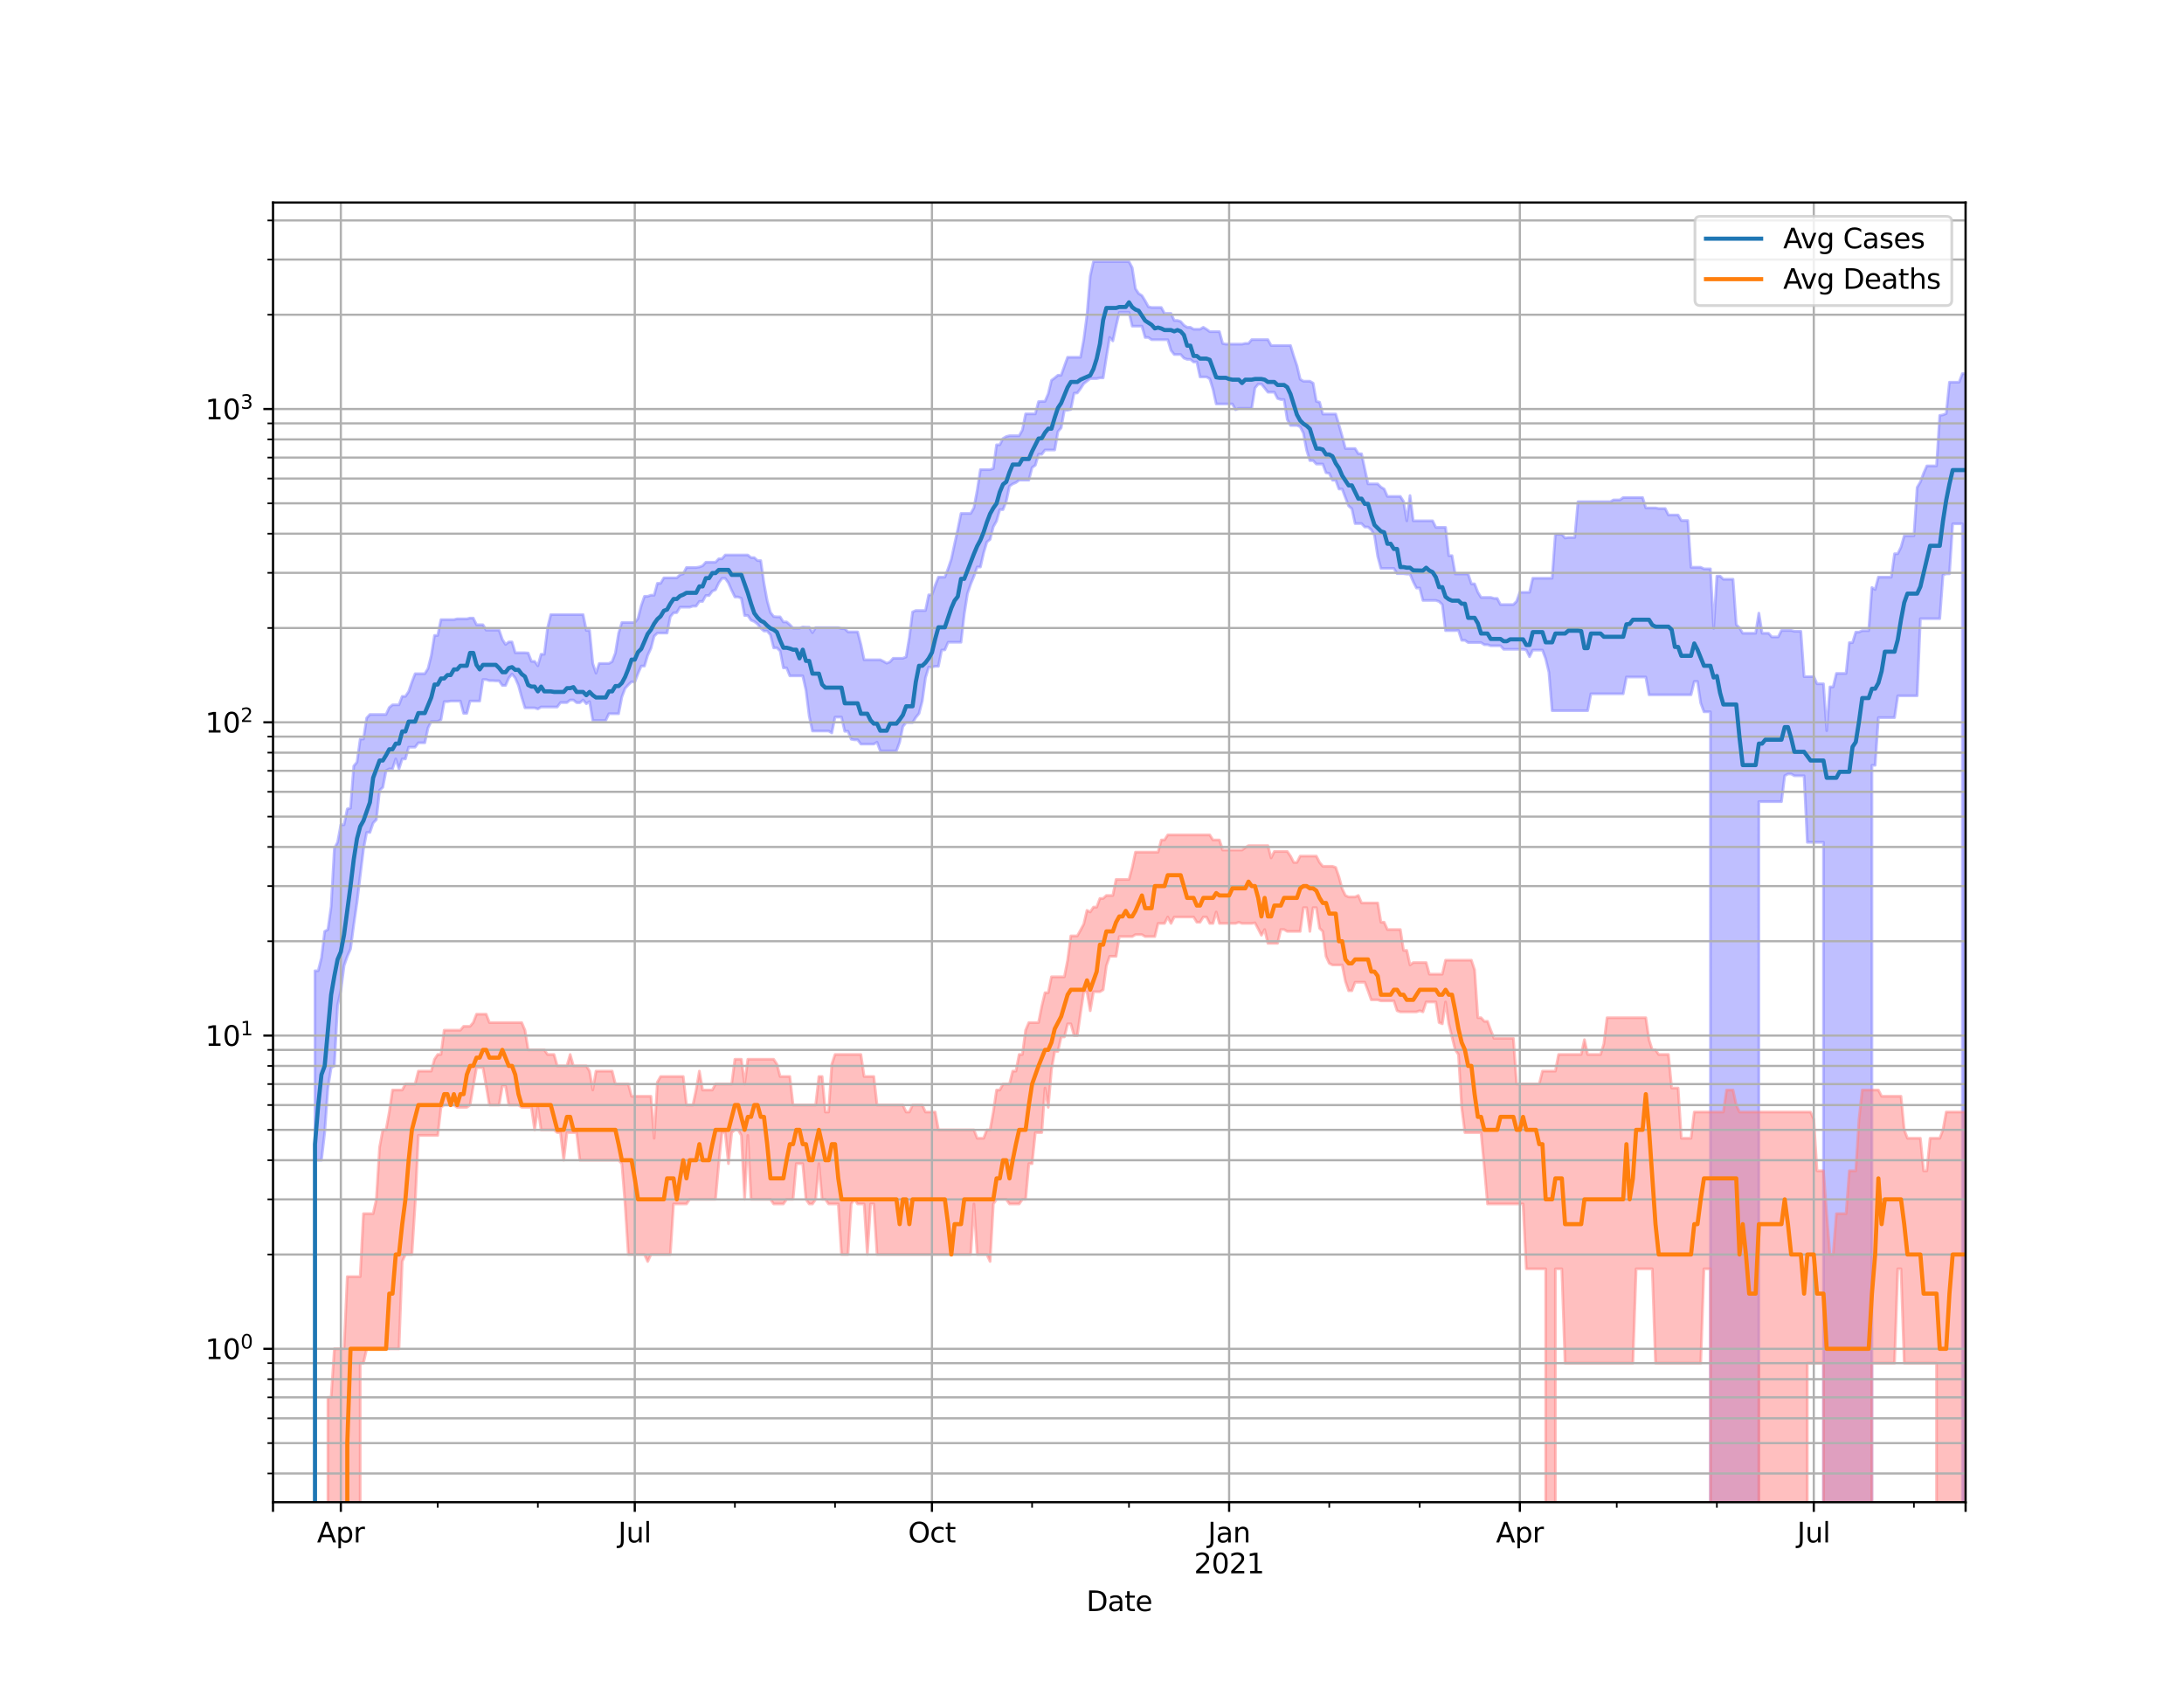 <?xml version="1.0" encoding="utf-8" standalone="no"?>
<!DOCTYPE svg PUBLIC "-//W3C//DTD SVG 1.1//EN"
  "http://www.w3.org/Graphics/SVG/1.1/DTD/svg11.dtd">
<svg height="612pt" version="1.1" viewBox="0 0 792 612" width="792pt" xmlns="http://www.w3.org/2000/svg" xmlns:xlink="http://www.w3.org/1999/xlink">
 <defs>
  <style type="text/css">*{stroke-linecap:butt;stroke-linejoin:round;}</style>
 </defs>
 <g id="figure_1">
  <g id="patch_1">
   <path d="M 0 612 
L 792 612 
L 792 0 
L 0 0 
z
" style="fill:#ffffff;"/>
  </g>
  <g id="axes_1">
   <g id="patch_2">
    <path d="M 99 544.68 
L 712.8 544.68 
L 712.8 73.44 
L 99 73.44 
z
" style="fill:#ffffff;"/>
   </g>
   <g id="PolyCollection_1">
    <path clip-path="url(#p68e2955192)" d="M 99 114073.863 
L 99 114073.863 
L 100.171 114073.863 
L 101.343 114073.863 
L 102.514 114073.863 
L 103.685 114073.863 
L 104.857 114073.863 
L 106.028 114073.863 
L 107.2 114073.863 
L 108.371 114073.863 
L 109.542 114073.863 
L 110.714 114073.863 
L 111.885 114073.863 
L 113.056 114073.863 
L 114.228 351.99 
L 115.399 351.99 
L 116.571 347.317 
L 117.742 337.723 
L 118.913 337.039 
L 120.085 328.729 
L 121.256 307.594 
L 122.427 305.401 
L 123.599 299.038 
L 124.77 299.038 
L 125.942 293.309 
L 127.113 293.03 
L 128.284 277.761 
L 129.456 276.353 
L 130.627 267.98 
L 131.798 267.98 
L 132.97 260.344 
L 134.141 259.07 
L 135.313 259.07 
L 136.484 259.07 
L 137.655 259.07 
L 138.827 259.07 
L 139.998 259.07 
L 141.169 256.528 
L 142.341 255.564 
L 143.512 255.564 
L 144.684 255.564 
L 145.855 252.495 
L 147.026 252.495 
L 148.198 250.733 
L 149.369 247.314 
L 150.54 244.289 
L 151.712 244.289 
L 152.883 244.289 
L 154.055 244.289 
L 155.226 242.392 
L 156.397 237.706 
L 157.569 230.418 
L 158.74 230.418 
L 159.911 224.669 
L 161.083 224.669 
L 162.254 224.669 
L 163.426 224.669 
L 164.597 224.669 
L 165.768 224.391 
L 166.94 224.391 
L 168.111 224.391 
L 169.282 224.391 
L 170.454 224.115 
L 171.625 224.115 
L 172.797 226.536 
L 173.968 226.536 
L 175.139 226.536 
L 176.311 228.476 
L 177.482 228.476 
L 178.653 228.476 
L 179.825 228.476 
L 180.996 228.476 
L 182.168 231.872 
L 183.339 233.676 
L 184.51 232.766 
L 185.682 232.766 
L 186.853 236.689 
L 188.024 236.689 
L 189.196 236.689 
L 190.367 236.689 
L 191.539 236.778 
L 192.71 239.804 
L 193.881 239.804 
L 195.053 241.406 
L 196.224 237.225 
L 197.395 237.225 
L 198.567 227.681 
L 199.738 222.847 
L 200.91 222.847 
L 202.081 222.847 
L 203.252 222.847 
L 204.424 222.847 
L 205.595 222.847 
L 206.766 222.847 
L 207.938 222.847 
L 209.109 222.847 
L 210.281 222.847 
L 211.452 222.847 
L 212.623 228.576 
L 213.795 228.576 
L 214.966 240.566 
L 216.137 244.082 
L 217.309 240.566 
L 218.48 240.566 
L 219.652 240.566 
L 220.823 240.566 
L 221.994 239.899 
L 223.166 236.778 
L 224.337 229.617 
L 225.508 225.7 
L 226.68 225.7 
L 227.851 225.7 
L 229.023 225.7 
L 230.194 225.7 
L 231.365 224.253 
L 232.537 219.625 
L 233.708 216.227 
L 234.879 216.227 
L 236.051 215.818 
L 237.222 215.818 
L 238.394 211.515 
L 239.565 211.515 
L 240.736 209.53 
L 241.908 209.53 
L 243.079 209.53 
L 244.25 209.53 
L 245.422 209.53 
L 246.593 208.433 
L 247.765 208.084 
L 248.936 205.77 
L 250.107 205.77 
L 251.279 205.77 
L 252.45 205.77 
L 253.621 205.58 
L 254.793 205.157 
L 255.964 203.862 
L 257.135 203.862 
L 258.307 203.862 
L 259.478 203.862 
L 260.65 202.616 
L 261.821 202.616 
L 262.992 201.241 
L 264.164 201.241 
L 265.335 201.241 
L 266.506 201.241 
L 267.678 201.241 
L 268.849 201.241 
L 270.021 201.241 
L 271.192 201.241 
L 272.363 202.202 
L 273.535 202.202 
L 274.706 203.272 
L 275.877 203.272 
L 277.049 211.479 
L 278.22 217.856 
L 279.392 222.071 
L 280.563 223.545 
L 281.734 223.681 
L 282.906 223.681 
L 284.077 225.511 
L 285.248 225.511 
L 286.42 226.512 
L 287.591 227.78 
L 288.763 227.78 
L 289.934 227.78 
L 291.105 227.361 
L 292.277 227.435 
L 293.448 227.435 
L 294.619 229.386 
L 295.791 227.582 
L 296.962 227.582 
L 298.134 227.582 
L 299.305 227.582 
L 300.476 227.582 
L 301.648 227.582 
L 302.819 227.582 
L 303.99 227.582 
L 305.162 227.928 
L 306.333 227.928 
L 307.505 229.132 
L 308.676 229.132 
L 309.847 229.132 
L 311.019 229.132 
L 312.19 233.676 
L 313.361 239.24 
L 314.533 239.24 
L 315.704 239.24 
L 316.876 239.24 
L 318.047 239.24 
L 319.218 239.24 
L 320.39 239.804 
L 321.561 240.471 
L 322.732 239.994 
L 323.904 238.682 
L 325.075 238.682 
L 326.247 238.682 
L 327.418 238.682 
L 328.589 238.192 
L 329.761 231.153 
L 330.932 221.895 
L 332.103 221.372 
L 333.275 221.372 
L 334.446 221.372 
L 335.618 221.372 
L 336.789 215.683 
L 337.96 215.683 
L 339.132 212.266 
L 340.303 209.275 
L 341.474 209.275 
L 342.646 209.275 
L 343.817 206.198 
L 344.989 202.734 
L 346.16 197.292 
L 347.331 191.971 
L 348.503 186.17 
L 349.674 186.17 
L 350.845 186.17 
L 352.017 186.17 
L 353.188 184.13 
L 354.36 177.858 
L 355.531 170.274 
L 356.702 170.274 
L 357.874 170.274 
L 359.045 170.274 
L 360.216 169.883 
L 361.388 161.283 
L 362.559 161.283 
L 363.731 158.97 
L 364.902 158.289 
L 366.073 157.994 
L 367.245 157.994 
L 368.416 157.994 
L 369.587 157.994 
L 370.759 155.908 
L 371.93 150.066 
L 373.102 150.066 
L 374.273 150.066 
L 375.444 150.066 
L 376.616 145.621 
L 377.787 145.537 
L 378.958 145.537 
L 380.13 142.784 
L 381.301 137.913 
L 382.473 137.034 
L 383.644 136.063 
L 384.815 136.063 
L 385.987 132.755 
L 387.158 129.534 
L 388.329 129.534 
L 389.501 129.534 
L 390.672 129.534 
L 391.844 129.534 
L 393.015 123.149 
L 394.186 114.217 
L 395.358 100.116 
L 396.529 94.86 
L 397.7 94.86 
L 398.872 94.86 
L 400.043 94.86 
L 401.215 94.86 
L 402.386 94.86 
L 403.557 94.86 
L 404.729 94.86 
L 405.9 94.86 
L 407.071 94.86 
L 408.243 94.86 
L 409.414 94.86 
L 410.585 97.098 
L 411.757 104.681 
L 412.928 106.448 
L 414.1 107.175 
L 415.271 109.075 
L 416.442 111.23 
L 417.614 111.489 
L 418.785 111.489 
L 419.956 111.489 
L 421.128 111.489 
L 422.299 113.637 
L 423.471 113.637 
L 424.642 113.637 
L 425.813 116.194 
L 426.985 116.194 
L 428.156 116.589 
L 429.327 117.927 
L 430.499 118.67 
L 431.67 118.67 
L 432.842 119.376 
L 434.013 119.376 
L 435.184 119.376 
L 436.356 118.67 
L 437.527 119.376 
L 438.698 120.248 
L 439.87 120.248 
L 441.041 120.248 
L 442.213 120.248 
L 443.384 124.564 
L 444.555 124.778 
L 445.727 124.778 
L 446.898 124.778 
L 448.069 124.778 
L 449.241 124.778 
L 450.412 124.778 
L 451.584 124.512 
L 452.755 124.512 
L 453.926 123.143 
L 455.098 123.143 
L 456.269 123.143 
L 457.44 123.143 
L 458.612 123.143 
L 459.783 123.143 
L 460.955 125.273 
L 462.126 125.273 
L 463.297 125.273 
L 464.469 125.273 
L 465.64 125.273 
L 466.811 125.273 
L 467.983 125.273 
L 469.154 129.114 
L 470.326 132.59 
L 471.497 137.531 
L 472.668 138.226 
L 473.84 138.226 
L 475.011 138.226 
L 476.182 138.918 
L 477.354 145.532 
L 478.525 145.827 
L 479.697 150.122 
L 480.868 150.122 
L 482.039 150.122 
L 483.211 150.122 
L 484.382 150.122 
L 485.553 154.062 
L 486.725 158.169 
L 487.896 162.636 
L 489.068 162.636 
L 490.239 162.636 
L 491.41 162.636 
L 492.582 164.497 
L 493.753 164.539 
L 494.924 170.051 
L 496.096 175.449 
L 497.267 175.449 
L 498.439 175.449 
L 499.61 175.449 
L 500.781 176.634 
L 501.953 177.322 
L 503.124 179.996 
L 504.295 179.996 
L 505.467 179.996 
L 506.638 179.996 
L 507.81 179.996 
L 508.981 181.83 
L 510.152 188.845 
L 511.324 179.696 
L 512.495 188.845 
L 513.666 188.845 
L 514.838 188.845 
L 516.009 188.845 
L 517.181 188.845 
L 518.352 188.845 
L 519.523 188.845 
L 520.695 191.224 
L 521.866 191.224 
L 523.037 191.224 
L 524.209 191.224 
L 525.38 201.472 
L 526.552 201.472 
L 527.723 208.134 
L 528.894 208.134 
L 530.066 208.134 
L 531.237 208.134 
L 532.408 208.134 
L 533.58 211.71 
L 534.751 211.71 
L 535.923 214.744 
L 537.094 216.619 
L 538.265 216.619 
L 539.437 216.619 
L 540.608 216.619 
L 541.779 216.975 
L 542.951 216.975 
L 544.122 219.208 
L 545.294 219.208 
L 546.465 219.208 
L 547.636 219.208 
L 548.808 219.208 
L 549.979 218.058 
L 551.15 214.763 
L 552.322 214.763 
L 553.493 214.763 
L 554.665 214.763 
L 555.836 209.667 
L 557.007 209.667 
L 558.179 209.667 
L 559.35 209.667 
L 560.521 209.667 
L 561.693 209.667 
L 562.864 209.667 
L 564.035 193.723 
L 565.207 193.723 
L 566.378 193.723 
L 567.55 195.079 
L 568.721 194.889 
L 569.892 194.889 
L 571.064 194.889 
L 572.235 181.927 
L 573.406 181.927 
L 574.578 181.927 
L 575.749 181.927 
L 576.921 181.927 
L 578.092 181.927 
L 579.263 181.927 
L 580.435 181.927 
L 581.606 181.927 
L 582.777 181.927 
L 583.949 181.927 
L 585.12 181.259 
L 586.292 181.259 
L 587.463 181.259 
L 588.634 180.391 
L 589.806 180.391 
L 590.977 180.391 
L 592.148 180.391 
L 593.32 180.391 
L 594.491 180.391 
L 595.663 180.391 
L 596.834 184.171 
L 598.005 184.171 
L 599.177 184.171 
L 600.348 184.171 
L 601.519 184.386 
L 602.691 184.386 
L 603.862 184.386 
L 605.034 186.737 
L 606.205 186.737 
L 607.376 186.737 
L 608.548 186.737 
L 609.719 188.744 
L 610.89 188.744 
L 612.062 188.744 
L 613.233 205.691 
L 614.405 205.691 
L 615.576 205.691 
L 616.747 205.691 
L 617.919 206.262 
L 619.09 206.262 
L 620.261 206.262 
L 621.433 227.854 
L 622.604 208.903 
L 623.776 208.903 
L 624.947 210.027 
L 626.118 210.027 
L 627.29 210.027 
L 628.461 210.027 
L 629.632 226.487 
L 630.804 227.656 
L 631.975 229.617 
L 633.147 229.617 
L 634.318 229.617 
L 635.489 229.617 
L 636.661 229.617 
L 637.832 222.314 
L 639.003 229.617 
L 640.175 229.617 
L 641.346 229.617 
L 642.518 230.942 
L 643.689 230.942 
L 644.86 230.942 
L 646.032 228.602 
L 647.203 228.602 
L 648.374 228.602 
L 649.546 228.602 
L 650.717 228.904 
L 651.889 228.904 
L 653.06 228.904 
L 654.231 245.335 
L 655.403 245.335 
L 656.574 245.335 
L 657.745 245.335 
L 658.917 247.942 
L 660.088 247.942 
L 661.26 247.942 
L 662.431 264.95 
L 663.602 249.07 
L 664.774 249.07 
L 665.945 244.185 
L 667.116 244.185 
L 668.288 244.185 
L 669.459 244.185 
L 670.631 233.013 
L 671.802 233.013 
L 672.973 229.208 
L 674.145 229.208 
L 675.316 228.677 
L 676.487 228.677 
L 677.659 228.677 
L 678.83 213.03 
L 680.002 213.749 
L 681.173 209.275 
L 682.344 209.275 
L 683.516 209.275 
L 684.687 209.275 
L 685.858 209.275 
L 687.03 200.781 
L 688.201 200.781 
L 689.373 198.396 
L 690.544 194.284 
L 691.715 194.284 
L 692.887 194.284 
L 694.058 194.284 
L 695.229 176.739 
L 696.401 174.752 
L 697.572 171.593 
L 698.744 168.937 
L 699.915 168.937 
L 701.086 168.937 
L 702.258 168.937 
L 703.429 150.626 
L 704.6 150.425 
L 705.772 149.963 
L 706.943 138.581 
L 708.115 138.581 
L 709.286 138.581 
L 710.457 138.581 
L 711.629 135.477 
L 712.8 135.477 
L 712.8 114073.863 
L 712.8 114073.863 
L 711.629 189.923 
L 710.457 189.923 
L 709.286 189.923 
L 708.115 189.923 
L 706.943 208.051 
L 705.772 208.051 
L 704.6 208.5 
L 703.429 224.322 
L 702.258 224.322 
L 701.086 224.322 
L 699.915 224.322 
L 698.744 224.322 
L 697.572 224.322 
L 696.401 224.322 
L 695.229 252.291 
L 694.058 252.291 
L 692.887 252.291 
L 691.715 252.291 
L 690.544 252.291 
L 689.373 252.291 
L 688.201 252.291 
L 687.03 260.201 
L 685.858 260.201 
L 684.687 260.201 
L 683.516 260.201 
L 682.344 260.201 
L 681.173 260.201 
L 680.002 277.49 
L 678.83 277.49 
L 677.659 114073.863 
L 676.487 114073.863 
L 675.316 114073.863 
L 674.145 114073.863 
L 672.973 114073.863 
L 671.802 114073.863 
L 670.631 114073.863 
L 669.459 114073.863 
L 668.288 114073.863 
L 667.116 114073.863 
L 665.945 114073.863 
L 664.774 114073.863 
L 663.602 114073.863 
L 662.431 114073.863 
L 661.26 305.401 
L 660.088 305.401 
L 658.917 305.401 
L 657.745 305.401 
L 656.574 305.401 
L 655.403 305.401 
L 654.231 281.286 
L 653.06 281.286 
L 651.889 281.286 
L 650.717 281.286 
L 649.546 280.633 
L 648.374 280.633 
L 647.203 281.286 
L 646.032 290.676 
L 644.86 290.676 
L 643.689 290.676 
L 642.518 290.676 
L 641.346 290.676 
L 640.175 290.676 
L 639.003 290.676 
L 637.832 290.676 
L 636.661 114073.863 
L 635.489 114073.863 
L 634.318 114073.863 
L 633.147 114073.863 
L 631.975 114073.863 
L 630.804 114073.863 
L 629.632 114073.863 
L 628.461 114073.863 
L 627.29 114073.863 
L 626.118 114073.863 
L 624.947 114073.863 
L 623.776 114073.863 
L 622.604 114073.863 
L 621.433 114073.863 
L 620.261 258.102 
L 619.09 258.102 
L 617.919 258.102 
L 616.747 254.918 
L 615.576 247.094 
L 614.405 247.094 
L 613.233 251.927 
L 612.062 251.927 
L 610.89 251.927 
L 609.719 251.927 
L 608.548 251.927 
L 607.376 251.927 
L 606.205 251.927 
L 605.034 251.927 
L 603.862 251.927 
L 602.691 251.927 
L 601.519 251.927 
L 600.348 251.927 
L 599.177 251.927 
L 598.005 251.927 
L 596.834 245.477 
L 595.663 245.477 
L 594.491 245.477 
L 593.32 245.477 
L 592.148 245.477 
L 590.977 245.477 
L 589.806 245.477 
L 588.634 251.566 
L 587.463 251.566 
L 586.292 251.566 
L 585.12 251.566 
L 583.949 251.566 
L 582.777 251.566 
L 581.606 251.566 
L 580.435 251.566 
L 579.263 251.566 
L 578.092 251.566 
L 576.921 251.566 
L 575.749 257.692 
L 574.578 257.692 
L 573.406 257.692 
L 572.235 257.692 
L 571.064 257.692 
L 569.892 257.692 
L 568.721 257.692 
L 567.55 257.692 
L 566.378 257.692 
L 565.207 257.692 
L 564.035 257.692 
L 562.864 257.692 
L 561.693 243.774 
L 560.521 238.837 
L 559.35 235.722 
L 558.179 235.722 
L 557.007 235.722 
L 555.836 235.722 
L 554.665 238.131 
L 553.493 235.693 
L 552.322 235.433 
L 551.15 235.433 
L 549.979 235.433 
L 548.808 235.433 
L 547.636 235.433 
L 546.465 235.433 
L 545.294 235.433 
L 544.122 234.152 
L 542.951 234.152 
L 541.779 234.152 
L 540.608 234.152 
L 539.437 233.76 
L 538.265 233.76 
L 537.094 232.985 
L 535.923 232.985 
L 534.751 232.985 
L 533.58 232.985 
L 532.408 232.985 
L 531.237 232.168 
L 530.066 232.168 
L 528.894 228.576 
L 527.723 228.652 
L 526.552 228.652 
L 525.38 228.652 
L 524.209 228.652 
L 523.037 219.208 
L 521.866 218.099 
L 520.695 217.715 
L 519.523 217.715 
L 518.352 217.715 
L 517.181 217.715 
L 516.009 217.715 
L 514.838 213.213 
L 513.666 213.213 
L 512.495 210.949 
L 511.324 208.15 
L 510.152 208.15 
L 508.981 208.001 
L 507.81 208.001 
L 506.638 208.001 
L 505.467 206.103 
L 504.295 206.103 
L 503.124 206.103 
L 501.953 206.103 
L 500.781 206.103 
L 499.61 201.69 
L 498.439 194.121 
L 497.267 192.079 
L 496.096 191.083 
L 494.924 191.083 
L 493.753 189.842 
L 492.582 189.842 
L 491.41 189.842 
L 490.239 184.458 
L 489.068 183.452 
L 487.896 180.419 
L 486.725 177.304 
L 485.553 177.304 
L 484.382 174.132 
L 483.211 174.132 
L 482.039 171.625 
L 480.868 171.419 
L 479.697 168.26 
L 478.525 168.26 
L 477.354 168.26 
L 476.182 167.012 
L 475.011 167.012 
L 473.84 163.253 
L 472.668 157.055 
L 471.497 154.748 
L 470.326 154.262 
L 469.154 154.262 
L 467.983 154.262 
L 466.811 152.122 
L 465.64 144.874 
L 464.469 144.874 
L 463.297 144.485 
L 462.126 142.197 
L 460.955 142.197 
L 459.783 142.197 
L 458.612 140.691 
L 457.44 139.274 
L 456.269 139.274 
L 455.098 140.691 
L 453.926 148.038 
L 452.755 148.038 
L 451.584 148.038 
L 450.412 148.038 
L 449.241 148.038 
L 448.069 148.56 
L 446.898 146.464 
L 445.727 146.464 
L 444.555 146.464 
L 443.384 146.464 
L 442.213 146.464 
L 441.041 146.464 
L 439.87 141.137 
L 438.698 137.349 
L 437.527 136.674 
L 436.356 136.674 
L 435.184 136.674 
L 434.013 131.235 
L 432.842 131.266 
L 431.67 130.298 
L 430.499 130.298 
L 429.327 129.859 
L 428.156 128.533 
L 426.985 128.533 
L 425.813 128.533 
L 424.642 127.03 
L 423.471 123.176 
L 422.299 123.176 
L 421.128 123.176 
L 419.956 123.176 
L 418.785 123.176 
L 417.614 123.176 
L 416.442 122.359 
L 415.271 122.359 
L 414.1 118.263 
L 412.928 118.263 
L 411.757 118.263 
L 410.585 118.263 
L 409.414 113.243 
L 408.243 113.243 
L 407.071 113.243 
L 405.9 113.243 
L 404.729 118.263 
L 403.557 123.613 
L 402.386 122.338 
L 401.215 129.524 
L 400.043 137.011 
L 398.872 137.011 
L 397.7 137.278 
L 396.529 137.278 
L 395.358 137.278 
L 394.186 138.182 
L 393.015 139.094 
L 391.844 140.903 
L 390.672 142.485 
L 389.501 142.569 
L 388.329 148.456 
L 387.158 148.724 
L 385.987 148.724 
L 384.815 155.143 
L 383.644 156.487 
L 382.473 163.16 
L 381.301 163.16 
L 380.13 163.16 
L 378.958 163.16 
L 377.787 164.731 
L 376.616 164.731 
L 375.444 168.698 
L 374.273 169.51 
L 373.102 174.099 
L 371.93 174.099 
L 370.759 174.099 
L 369.587 174.099 
L 368.416 174.98 
L 367.245 175.474 
L 366.073 176.294 
L 364.902 181.81 
L 363.731 184.787 
L 362.559 184.787 
L 361.388 188.935 
L 360.216 191.001 
L 359.045 195.591 
L 357.874 196.539 
L 356.702 200.468 
L 355.531 205.596 
L 354.36 205.596 
L 353.188 208.953 
L 352.017 211.764 
L 350.845 215.24 
L 349.674 222.669 
L 348.503 232.876 
L 347.331 232.876 
L 346.16 232.876 
L 344.989 232.876 
L 343.817 232.876 
L 342.646 235.636 
L 341.474 235.722 
L 340.303 241.602 
L 339.132 241.602 
L 337.96 241.897 
L 336.789 241.897 
L 335.618 245.76 
L 334.446 254.195 
L 333.275 258.699 
L 332.103 260.153 
L 330.932 261.997 
L 329.761 261.997 
L 328.589 261.997 
L 327.418 263.451 
L 326.247 269.109 
L 325.075 272.293 
L 323.904 272.293 
L 322.732 272.293 
L 321.561 272.293 
L 320.39 272.293 
L 319.218 272.293 
L 318.047 269.109 
L 316.876 269.799 
L 315.704 269.799 
L 314.533 269.799 
L 313.361 269.799 
L 312.19 269.799 
L 311.019 268.26 
L 309.847 268.26 
L 308.676 268.036 
L 307.505 265.161 
L 306.333 265.161 
L 305.162 260.011 
L 303.99 260.011 
L 302.819 260.011 
L 301.648 265.744 
L 300.476 265.055 
L 299.305 265.055 
L 298.134 265.055 
L 296.962 265.055 
L 295.791 265.055 
L 294.619 265.055 
L 293.448 259.585 
L 292.277 250.224 
L 291.105 245.054 
L 289.934 245.054 
L 288.763 245.054 
L 287.591 245.054 
L 286.42 245.054 
L 285.248 242.16 
L 284.077 242.16 
L 282.906 236.043 
L 281.734 234.917 
L 280.563 234.917 
L 279.392 230.21 
L 278.22 228.803 
L 277.049 228.803 
L 275.877 227.804 
L 274.706 226.271 
L 273.535 225.369 
L 272.363 224.878 
L 271.192 223.184 
L 270.021 223.184 
L 268.849 216.935 
L 267.678 216.462 
L 266.506 216.462 
L 265.335 214.066 
L 264.164 211.373 
L 262.992 209.701 
L 261.821 209.701 
L 260.65 211.373 
L 259.478 213.861 
L 258.307 214.348 
L 257.135 215.934 
L 255.964 215.934 
L 254.793 218.079 
L 253.621 218.079 
L 252.45 219.771 
L 251.279 219.771 
L 250.107 220.172 
L 248.936 220.172 
L 247.765 220.172 
L 246.593 220.172 
L 245.422 222.137 
L 244.25 222.203 
L 243.079 223.613 
L 241.908 229.54 
L 240.736 229.54 
L 239.565 229.54 
L 238.394 229.54 
L 237.222 230.679 
L 236.051 235.088 
L 234.879 237.585 
L 233.708 241.504 
L 232.537 241.504 
L 231.365 244.22 
L 230.194 247.314 
L 229.023 247.204 
L 227.851 248.315 
L 226.68 249.605 
L 225.508 252.699 
L 224.337 258.791 
L 223.166 258.791 
L 221.994 258.791 
L 220.823 258.791 
L 219.652 261.261 
L 218.48 261.261 
L 217.309 261.261 
L 216.137 261.261 
L 214.966 261.261 
L 213.795 254.407 
L 212.623 255.176 
L 211.452 253.817 
L 210.281 254.79 
L 209.109 254.79 
L 207.938 253.817 
L 206.766 253.817 
L 205.595 254.747 
L 204.424 254.747 
L 203.252 254.747 
L 202.081 256.352 
L 200.91 256.352 
L 199.738 256.352 
L 198.567 256.352 
L 197.395 256.352 
L 196.224 256.352 
L 195.053 257.062 
L 193.881 256.661 
L 192.71 256.661 
L 191.539 256.661 
L 190.367 256.661 
L 189.196 252.822 
L 188.024 248.578 
L 186.853 245.831 
L 185.682 244.392 
L 184.51 245.831 
L 183.339 248.54 
L 182.168 248.54 
L 180.996 246.875 
L 179.825 246.875 
L 178.653 246.803 
L 177.482 246.803 
L 176.311 246.405 
L 175.139 246.405 
L 173.968 254.195 
L 172.797 254.195 
L 171.625 254.195 
L 170.454 254.195 
L 169.282 258.653 
L 168.111 258.653 
L 166.94 254.195 
L 165.768 254.195 
L 164.597 254.195 
L 163.426 254.195 
L 162.254 254.407 
L 161.083 254.407 
L 159.911 260.97 
L 158.74 261.603 
L 157.569 261.603 
L 156.397 261.603 
L 155.226 263.912 
L 154.055 269.338 
L 152.883 269.338 
L 151.712 269.338 
L 150.54 270.911 
L 149.369 270.911 
L 148.198 270.911 
L 147.026 275.177 
L 145.855 275.177 
L 144.684 278.793 
L 143.512 275.177 
L 142.341 278.793 
L 141.169 278.793 
L 139.998 279.422 
L 138.827 285.479 
L 137.655 286.524 
L 136.484 297.188 
L 135.313 298.413 
L 134.141 301.839 
L 132.97 301.839 
L 131.798 307.969 
L 130.627 317.493 
L 129.456 327.223 
L 128.284 335.261 
L 127.113 344.081 
L 125.942 346.763 
L 124.77 350.186 
L 123.599 359.238 
L 122.427 364.475 
L 121.256 386.49 
L 120.085 387.111 
L 118.913 394.507 
L 117.742 410.672 
L 116.571 420.683 
L 115.399 420.683 
L 114.228 420.683 
L 113.056 114073.863 
L 111.885 114073.863 
L 110.714 114073.863 
L 109.542 114073.863 
L 108.371 114073.863 
L 107.2 114073.863 
L 106.028 114073.863 
L 104.857 114073.863 
L 103.685 114073.863 
L 102.514 114073.863 
L 101.343 114073.863 
L 100.171 114073.863 
L 99 114073.863 
z
" style="fill:#8080ff;fill-opacity:0.5;stroke:#8080ff;stroke-opacity:0.5;"/>
   </g>
   <g id="PolyCollection_2">
    <path clip-path="url(#p68e2955192)" d="M 99 114073.863 
L 99 114073.863 
L 100.171 114073.863 
L 101.343 114073.863 
L 102.514 114073.863 
L 103.685 114073.863 
L 104.857 114073.863 
L 106.028 114073.863 
L 107.2 114073.863 
L 108.371 114073.863 
L 109.542 114073.863 
L 110.714 114073.863 
L 111.885 114073.863 
L 113.056 114073.863 
L 114.228 114073.863 
L 115.399 114073.863 
L 116.571 114073.863 
L 117.742 114073.863 
L 118.913 506.662 
L 120.085 506.662 
L 121.256 489.068 
L 122.427 489.068 
L 123.599 489.068 
L 124.77 489.068 
L 125.942 462.892 
L 127.113 462.892 
L 128.284 462.892 
L 129.456 462.892 
L 130.627 462.892 
L 131.798 440.071 
L 132.97 440.071 
L 134.141 440.071 
L 135.313 440.071 
L 136.484 434.874 
L 137.655 415.981 
L 138.827 409.675 
L 139.998 409.675 
L 141.169 403.212 
L 142.341 395.238 
L 143.512 395.238 
L 144.684 395.238 
L 145.855 395.238 
L 147.026 393.077 
L 148.198 393.077 
L 149.369 393.077 
L 150.54 393.077 
L 151.712 388.376 
L 152.883 388.376 
L 154.055 388.376 
L 155.226 388.376 
L 156.397 388.376 
L 157.569 384.083 
L 158.74 382.352 
L 159.911 382.352 
L 161.083 373.548 
L 162.254 373.548 
L 163.426 373.548 
L 164.597 373.548 
L 165.768 373.548 
L 166.94 373.548 
L 168.111 372.145 
L 169.282 372.145 
L 170.454 372.145 
L 171.625 370.781 
L 172.797 367.738 
L 173.968 367.738 
L 175.139 367.738 
L 176.311 367.738 
L 177.482 370.781 
L 178.653 370.781 
L 179.825 370.781 
L 180.996 370.781 
L 182.168 370.781 
L 183.339 370.781 
L 184.51 370.781 
L 185.682 370.781 
L 186.853 370.781 
L 188.024 370.781 
L 189.196 370.781 
L 190.367 373.548 
L 191.539 380.68 
L 192.71 380.68 
L 193.881 380.68 
L 195.053 380.68 
L 196.224 380.68 
L 197.395 380.68 
L 198.567 382.352 
L 199.738 382.352 
L 200.91 382.352 
L 202.081 386.49 
L 203.252 386.49 
L 204.424 386.49 
L 205.595 386.49 
L 206.766 382.352 
L 207.938 386.49 
L 209.109 386.49 
L 210.281 386.49 
L 211.452 386.49 
L 212.623 386.49 
L 213.795 388.376 
L 214.966 395.238 
L 216.137 388.376 
L 217.309 388.376 
L 218.48 388.376 
L 219.652 388.376 
L 220.823 388.376 
L 221.994 388.376 
L 223.166 393.077 
L 224.337 393.077 
L 225.508 393.077 
L 226.68 393.077 
L 227.851 393.077 
L 229.023 397.498 
L 230.194 397.498 
L 231.365 397.498 
L 232.537 397.498 
L 233.708 397.498 
L 234.879 397.498 
L 236.051 397.498 
L 237.222 412.727 
L 238.394 392.378 
L 239.565 390.336 
L 240.736 390.336 
L 241.908 390.336 
L 243.079 390.336 
L 244.25 390.336 
L 245.422 390.336 
L 246.593 390.336 
L 247.765 390.336 
L 248.936 400.681 
L 250.107 400.681 
L 251.279 400.681 
L 252.45 395.238 
L 253.621 388.376 
L 254.793 395.238 
L 255.964 395.238 
L 257.135 395.238 
L 258.307 395.238 
L 259.478 393.077 
L 260.65 393.077 
L 261.821 393.077 
L 262.992 393.077 
L 264.164 393.077 
L 265.335 393.077 
L 266.506 384.083 
L 267.678 384.083 
L 268.849 384.083 
L 270.021 393.077 
L 271.192 384.083 
L 272.363 384.083 
L 273.535 384.083 
L 274.706 384.083 
L 275.877 384.083 
L 277.049 384.083 
L 278.22 384.083 
L 279.392 384.083 
L 280.563 384.083 
L 281.734 385.877 
L 282.906 390.336 
L 284.077 390.336 
L 285.248 390.336 
L 286.42 390.336 
L 287.591 400.681 
L 288.763 400.681 
L 289.934 400.681 
L 291.105 400.681 
L 292.277 400.681 
L 293.448 400.681 
L 294.619 400.681 
L 295.791 400.681 
L 296.962 390.336 
L 298.134 390.336 
L 299.305 403.212 
L 300.476 403.212 
L 301.648 385.877 
L 302.819 382.352 
L 303.99 382.352 
L 305.162 382.352 
L 306.333 382.352 
L 307.505 382.352 
L 308.676 382.352 
L 309.847 382.352 
L 311.019 382.352 
L 312.19 382.352 
L 313.361 390.336 
L 314.533 390.336 
L 315.704 390.336 
L 316.876 390.336 
L 318.047 400.681 
L 319.218 400.681 
L 320.39 400.681 
L 321.561 400.681 
L 322.732 400.681 
L 323.904 400.681 
L 325.075 400.681 
L 326.247 400.681 
L 327.418 400.681 
L 328.589 403.212 
L 329.761 403.212 
L 330.932 400.681 
L 332.103 400.681 
L 333.275 400.681 
L 334.446 400.681 
L 335.618 403.212 
L 336.789 403.212 
L 337.96 403.212 
L 339.132 403.212 
L 340.303 409.675 
L 341.474 409.675 
L 342.646 409.675 
L 343.817 409.675 
L 344.989 409.675 
L 346.16 409.675 
L 347.331 409.675 
L 348.503 409.675 
L 349.674 409.675 
L 350.845 409.675 
L 352.017 409.675 
L 353.188 409.675 
L 354.36 412.727 
L 355.531 412.727 
L 356.702 412.727 
L 357.874 409.675 
L 359.045 409.675 
L 360.216 403.212 
L 361.388 395.238 
L 362.559 395.238 
L 363.731 393.077 
L 364.902 393.077 
L 366.073 393.077 
L 367.245 388.376 
L 368.416 388.376 
L 369.587 382.352 
L 370.759 382.352 
L 371.93 373.548 
L 373.102 370.781 
L 374.273 370.781 
L 375.444 370.781 
L 376.616 370.781 
L 377.787 364.871 
L 378.958 359.953 
L 380.13 359.953 
L 381.301 354.183 
L 382.473 354.183 
L 383.644 354.183 
L 384.815 354.183 
L 385.987 354.183 
L 387.158 348.16 
L 388.329 339.356 
L 389.501 339.356 
L 390.672 339.356 
L 391.844 337.266 
L 393.015 335.044 
L 394.186 330.086 
L 395.358 330.679 
L 396.529 328.921 
L 397.7 328.921 
L 398.872 325.761 
L 400.043 325.761 
L 401.215 324.692 
L 402.386 324.692 
L 403.557 324.692 
L 404.729 318.882 
L 405.9 318.882 
L 407.071 318.882 
L 408.243 318.882 
L 409.414 318.882 
L 410.585 314.538 
L 411.757 308.983 
L 412.928 308.983 
L 414.1 308.983 
L 415.271 308.983 
L 416.442 308.983 
L 417.614 308.983 
L 418.785 308.983 
L 419.956 308.983 
L 421.128 304.574 
L 422.299 304.574 
L 423.471 302.734 
L 424.642 302.734 
L 425.813 302.734 
L 426.985 302.734 
L 428.156 302.734 
L 429.327 302.734 
L 430.499 302.734 
L 431.67 302.734 
L 432.842 302.734 
L 434.013 302.734 
L 435.184 302.734 
L 436.356 302.734 
L 437.527 302.734 
L 438.698 302.734 
L 439.87 304.574 
L 441.041 304.574 
L 442.213 304.574 
L 443.384 308.22 
L 444.555 308.22 
L 445.727 308.22 
L 446.898 308.22 
L 448.069 308.22 
L 449.241 308.22 
L 450.412 308.22 
L 451.584 307.345 
L 452.755 306.607 
L 453.926 306.607 
L 455.098 306.607 
L 456.269 306.607 
L 457.44 306.607 
L 458.612 306.607 
L 459.783 306.607 
L 460.955 311.077 
L 462.126 308.728 
L 463.297 308.728 
L 464.469 308.728 
L 465.64 308.728 
L 466.811 308.728 
L 467.983 310.413 
L 469.154 312.708 
L 470.326 312.708 
L 471.497 310.413 
L 472.668 310.413 
L 473.84 310.413 
L 475.011 310.413 
L 476.182 310.413 
L 477.354 310.413 
L 478.525 312.708 
L 479.697 314.11 
L 480.868 314.11 
L 482.039 314.11 
L 483.211 314.11 
L 484.382 314.538 
L 485.553 317.952 
L 486.725 322.286 
L 487.896 324.692 
L 489.068 325.224 
L 490.239 325.224 
L 491.41 325.224 
L 492.582 324.692 
L 493.753 327.408 
L 494.924 327.408 
L 496.096 327.408 
L 497.267 327.408 
L 498.439 327.408 
L 499.61 327.408 
L 500.781 334.396 
L 501.953 334.396 
L 503.124 337.039 
L 504.295 337.039 
L 505.467 337.039 
L 506.638 337.039 
L 507.81 337.039 
L 508.981 344.606 
L 510.152 344.606 
L 511.324 349.891 
L 512.495 349.018 
L 513.666 349.018 
L 514.838 349.018 
L 516.009 349.018 
L 517.181 349.018 
L 518.352 353.232 
L 519.523 353.232 
L 520.695 353.232 
L 521.866 353.232 
L 523.037 353.232 
L 524.209 348.16 
L 525.38 348.16 
L 526.552 348.16 
L 527.723 348.16 
L 528.894 348.16 
L 530.066 348.16 
L 531.237 348.16 
L 532.408 348.16 
L 533.58 348.16 
L 534.751 351.685 
L 535.923 369.019 
L 537.094 369.019 
L 538.265 370.335 
L 539.437 370.335 
L 540.608 373.548 
L 541.779 376.479 
L 542.951 376.479 
L 544.122 376.479 
L 545.294 376.479 
L 546.465 376.479 
L 547.636 376.479 
L 548.808 376.479 
L 549.979 393.077 
L 551.15 393.077 
L 552.322 393.077 
L 553.493 393.077 
L 554.665 393.077 
L 555.836 393.077 
L 557.007 393.077 
L 558.179 393.077 
L 559.35 388.376 
L 560.521 388.376 
L 561.693 388.376 
L 562.864 388.376 
L 564.035 388.376 
L 565.207 382.352 
L 566.378 382.352 
L 567.55 382.352 
L 568.721 382.352 
L 569.892 382.352 
L 571.064 382.352 
L 572.235 382.352 
L 573.406 382.352 
L 574.578 376.985 
L 575.749 382.352 
L 576.921 382.352 
L 578.092 382.352 
L 579.263 382.352 
L 580.435 382.352 
L 581.606 378.535 
L 582.777 369.019 
L 583.949 369.019 
L 585.12 369.019 
L 586.292 369.019 
L 587.463 369.019 
L 588.634 369.019 
L 589.806 369.019 
L 590.977 369.019 
L 592.148 369.019 
L 593.32 369.019 
L 594.491 369.019 
L 595.663 369.019 
L 596.834 369.019 
L 598.005 376.985 
L 599.177 380.68 
L 600.348 380.68 
L 601.519 382.352 
L 602.691 382.352 
L 603.862 382.352 
L 605.034 382.352 
L 606.205 394.507 
L 607.376 394.507 
L 608.548 394.507 
L 609.719 412.727 
L 610.89 412.727 
L 612.062 412.727 
L 613.233 412.727 
L 614.405 403.212 
L 615.576 403.212 
L 616.747 403.212 
L 617.919 403.212 
L 619.09 403.212 
L 620.261 403.212 
L 621.433 403.212 
L 622.604 403.212 
L 623.776 403.212 
L 624.947 403.212 
L 626.118 395.238 
L 627.29 395.238 
L 628.461 395.238 
L 629.632 400.681 
L 630.804 403.212 
L 631.975 403.212 
L 633.147 403.212 
L 634.318 403.212 
L 635.489 403.212 
L 636.661 403.212 
L 637.832 403.212 
L 639.003 403.212 
L 640.175 403.212 
L 641.346 403.212 
L 642.518 403.212 
L 643.689 403.212 
L 644.86 403.212 
L 646.032 403.212 
L 647.203 403.212 
L 648.374 403.212 
L 649.546 403.212 
L 650.717 403.212 
L 651.889 403.212 
L 653.06 403.212 
L 654.231 403.212 
L 655.403 403.212 
L 656.574 403.212 
L 657.745 405.879 
L 658.917 424.528 
L 660.088 424.528 
L 661.26 424.528 
L 662.431 440.071 
L 663.602 454.875 
L 664.774 454.875 
L 665.945 440.071 
L 667.116 440.071 
L 668.288 440.071 
L 669.459 440.071 
L 670.631 424.528 
L 671.802 424.528 
L 672.973 424.528 
L 674.145 405.879 
L 675.316 395.238 
L 676.487 395.238 
L 677.659 395.238 
L 678.83 395.238 
L 680.002 395.238 
L 681.173 395.238 
L 682.344 397.498 
L 683.516 397.498 
L 684.687 397.498 
L 685.858 397.498 
L 687.03 397.498 
L 688.201 397.498 
L 689.373 397.498 
L 690.544 409.675 
L 691.715 412.727 
L 692.887 412.727 
L 694.058 412.727 
L 695.229 412.727 
L 696.401 412.727 
L 697.572 424.528 
L 698.744 424.528 
L 699.915 412.727 
L 701.086 412.727 
L 702.258 412.727 
L 703.429 412.727 
L 704.6 409.675 
L 705.772 403.212 
L 706.943 403.212 
L 708.115 403.212 
L 709.286 403.212 
L 710.457 403.212 
L 711.629 403.212 
L 712.8 403.212 
L 712.8 114073.863 
L 712.8 114073.863 
L 711.629 114073.863 
L 710.457 114073.863 
L 709.286 114073.863 
L 708.115 114073.863 
L 706.943 114073.863 
L 705.772 114073.863 
L 704.6 114073.863 
L 703.429 114073.863 
L 702.258 494.265 
L 701.086 494.265 
L 699.915 494.265 
L 698.744 494.265 
L 697.572 494.265 
L 696.401 494.265 
L 695.229 494.265 
L 694.058 494.265 
L 692.887 494.265 
L 691.715 494.265 
L 690.544 494.265 
L 689.373 460.072 
L 688.201 460.072 
L 687.03 494.265 
L 685.858 494.265 
L 684.687 494.265 
L 683.516 494.265 
L 682.344 494.265 
L 681.173 494.265 
L 680.002 494.265 
L 678.83 494.265 
L 677.659 114073.863 
L 676.487 114073.863 
L 675.316 114073.863 
L 674.145 114073.863 
L 672.973 114073.863 
L 671.802 114073.863 
L 670.631 114073.863 
L 669.459 114073.863 
L 668.288 114073.863 
L 667.116 114073.863 
L 665.945 114073.863 
L 664.774 114073.863 
L 663.602 114073.863 
L 662.431 114073.863 
L 661.26 494.265 
L 660.088 494.265 
L 658.917 494.265 
L 657.745 494.265 
L 656.574 494.265 
L 655.403 494.265 
L 654.231 114073.863 
L 653.06 114073.863 
L 651.889 114073.863 
L 650.717 114073.863 
L 649.546 114073.863 
L 648.374 114073.863 
L 647.203 114073.863 
L 646.032 114073.863 
L 644.86 114073.863 
L 643.689 114073.863 
L 642.518 114073.863 
L 641.346 114073.863 
L 640.175 114073.863 
L 639.003 114073.863 
L 637.832 494.265 
L 636.661 114073.863 
L 635.489 114073.863 
L 634.318 114073.863 
L 633.147 114073.863 
L 631.975 114073.863 
L 630.804 114073.863 
L 629.632 114073.863 
L 628.461 114073.863 
L 627.29 114073.863 
L 626.118 114073.863 
L 624.947 114073.863 
L 623.776 114073.863 
L 622.604 114073.863 
L 621.433 114073.863 
L 620.261 460.072 
L 619.09 460.072 
L 617.919 460.072 
L 616.747 494.265 
L 615.576 494.265 
L 614.405 494.265 
L 613.233 494.265 
L 612.062 494.265 
L 610.89 494.265 
L 609.719 494.265 
L 608.548 494.265 
L 607.376 494.265 
L 606.205 494.265 
L 605.034 494.265 
L 603.862 494.265 
L 602.691 494.265 
L 601.519 494.265 
L 600.348 494.265 
L 599.177 460.072 
L 598.005 460.072 
L 596.834 460.072 
L 595.663 460.072 
L 594.491 460.072 
L 593.32 460.072 
L 592.148 494.265 
L 590.977 494.265 
L 589.806 494.265 
L 588.634 494.265 
L 587.463 494.265 
L 586.292 494.265 
L 585.12 494.265 
L 583.949 494.265 
L 582.777 494.265 
L 581.606 494.265 
L 580.435 494.265 
L 579.263 494.265 
L 578.092 494.265 
L 576.921 494.265 
L 575.749 494.265 
L 574.578 494.265 
L 573.406 494.265 
L 572.235 494.265 
L 571.064 494.265 
L 569.892 494.265 
L 568.721 494.265 
L 567.55 494.265 
L 566.378 460.072 
L 565.207 460.072 
L 564.035 460.072 
L 562.864 114073.863 
L 561.693 114073.863 
L 560.521 460.072 
L 559.35 460.072 
L 558.179 460.072 
L 557.007 460.072 
L 555.836 460.072 
L 554.665 460.072 
L 553.493 460.072 
L 552.322 436.546 
L 551.15 436.546 
L 549.979 436.546 
L 548.808 436.546 
L 547.636 436.546 
L 546.465 436.546 
L 545.294 436.546 
L 544.122 436.546 
L 542.951 436.546 
L 541.779 436.546 
L 540.608 436.546 
L 539.437 436.546 
L 538.265 423.213 
L 537.094 410.672 
L 535.923 410.672 
L 534.751 410.672 
L 533.58 410.672 
L 532.408 410.672 
L 531.237 410.672 
L 530.066 401.511 
L 528.894 382.352 
L 527.723 380.68 
L 526.552 375.979 
L 525.38 371.232 
L 524.209 363.305 
L 523.037 371.232 
L 521.866 370.781 
L 520.695 363.305 
L 519.523 363.305 
L 518.352 363.305 
L 517.181 363.305 
L 516.009 366.902 
L 514.838 366.489 
L 513.666 366.902 
L 512.495 366.902 
L 511.324 366.902 
L 510.152 366.902 
L 508.981 366.902 
L 507.81 366.902 
L 506.638 366.489 
L 505.467 362.921 
L 504.295 362.921 
L 503.124 362.921 
L 501.953 362.921 
L 500.781 362.921 
L 499.61 362.541 
L 498.439 362.541 
L 497.267 362.541 
L 496.096 359.238 
L 494.924 356.144 
L 493.753 356.144 
L 492.582 356.144 
L 491.41 356.144 
L 490.239 359.238 
L 489.068 359.238 
L 487.896 355.811 
L 486.725 349.891 
L 485.553 349.891 
L 484.382 349.891 
L 483.211 349.891 
L 482.039 349.307 
L 480.868 346.763 
L 479.697 337.723 
L 478.525 336.589 
L 477.354 329.113 
L 476.182 329.113 
L 475.011 337.723 
L 473.84 329.113 
L 472.668 329.113 
L 471.497 337.723 
L 470.326 337.723 
L 469.154 337.723 
L 467.983 337.723 
L 466.811 337.723 
L 465.64 337.039 
L 464.469 337.039 
L 463.297 342.036 
L 462.126 342.036 
L 460.955 342.036 
L 459.783 342.036 
L 458.612 337.039 
L 457.44 339.119 
L 456.269 336.813 
L 455.098 334.611 
L 453.926 334.827 
L 452.755 334.827 
L 451.584 334.827 
L 450.412 334.827 
L 449.241 334.396 
L 448.069 334.827 
L 446.898 334.827 
L 445.727 334.827 
L 444.555 334.827 
L 443.384 334.827 
L 442.213 334.827 
L 441.041 330.679 
L 439.87 334.827 
L 438.698 334.827 
L 437.527 332.503 
L 436.356 332.503 
L 435.184 334.396 
L 434.013 334.396 
L 432.842 332.503 
L 431.67 332.503 
L 430.499 332.503 
L 429.327 332.503 
L 428.156 332.503 
L 426.985 332.503 
L 425.813 332.503 
L 424.642 334.827 
L 423.471 332.503 
L 422.299 334.827 
L 421.128 334.827 
L 419.956 334.827 
L 418.785 339.593 
L 417.614 339.593 
L 416.442 339.593 
L 415.271 339.593 
L 414.1 338.884 
L 412.928 338.884 
L 411.757 338.884 
L 410.585 339.593 
L 409.414 339.593 
L 408.243 339.593 
L 407.071 339.593 
L 405.9 339.593 
L 404.729 346.763 
L 403.557 346.763 
L 402.386 346.763 
L 401.215 350.186 
L 400.043 358.885 
L 398.872 359.595 
L 397.7 359.595 
L 396.529 359.595 
L 395.358 366.489 
L 394.186 359.595 
L 393.015 359.595 
L 391.844 367.318 
L 390.672 375.483 
L 389.501 375.483 
L 388.329 371.232 
L 387.158 371.232 
L 385.987 375.979 
L 384.815 375.979 
L 383.644 381.231 
L 382.473 381.231 
L 381.301 387.739 
L 380.13 401.511 
L 378.958 394.507 
L 377.787 410.672 
L 376.616 410.672 
L 375.444 410.672 
L 374.273 421.932 
L 373.102 421.932 
L 371.93 434.874 
L 370.759 434.874 
L 369.587 436.546 
L 368.416 436.546 
L 367.245 436.546 
L 366.073 436.546 
L 364.902 434.874 
L 363.731 434.874 
L 362.559 434.874 
L 361.388 434.874 
L 360.216 436.546 
L 359.045 457.405 
L 357.874 454.875 
L 356.702 454.875 
L 355.531 454.875 
L 354.36 454.875 
L 353.188 436.546 
L 352.017 454.875 
L 350.845 454.875 
L 349.674 454.875 
L 348.503 454.875 
L 347.331 454.875 
L 346.16 454.875 
L 344.989 454.875 
L 343.817 454.875 
L 342.646 454.875 
L 341.474 454.875 
L 340.303 454.875 
L 339.132 454.875 
L 337.96 454.875 
L 336.789 454.875 
L 335.618 454.875 
L 334.446 454.875 
L 333.275 454.875 
L 332.103 454.875 
L 330.932 454.875 
L 329.761 454.875 
L 328.589 454.875 
L 327.418 454.875 
L 326.247 454.875 
L 325.075 454.875 
L 323.904 454.875 
L 322.732 454.875 
L 321.561 454.875 
L 320.39 454.875 
L 319.218 454.875 
L 318.047 454.875 
L 316.876 436.546 
L 315.704 436.546 
L 314.533 454.875 
L 313.361 436.546 
L 312.19 436.546 
L 311.019 436.546 
L 309.847 434.874 
L 308.676 436.546 
L 307.505 454.875 
L 306.333 454.875 
L 305.162 454.875 
L 303.99 436.546 
L 302.819 436.546 
L 301.648 436.546 
L 300.476 436.546 
L 299.305 434.874 
L 298.134 434.874 
L 296.962 421.932 
L 295.791 434.874 
L 294.619 436.546 
L 293.448 436.546 
L 292.277 434.874 
L 291.105 421.932 
L 289.934 421.932 
L 288.763 421.932 
L 287.591 434.874 
L 286.42 434.874 
L 285.248 434.874 
L 284.077 436.546 
L 282.906 436.546 
L 281.734 436.546 
L 280.563 436.546 
L 279.392 434.874 
L 278.22 434.874 
L 277.049 434.874 
L 275.877 434.874 
L 274.706 434.874 
L 273.535 434.874 
L 272.363 434.874 
L 271.192 411.689 
L 270.021 434.874 
L 268.849 411.689 
L 267.678 409.675 
L 266.506 409.675 
L 265.335 410.672 
L 264.164 421.932 
L 262.992 410.672 
L 261.821 410.672 
L 260.65 421.932 
L 259.478 434.874 
L 258.307 434.874 
L 257.135 434.874 
L 255.964 434.874 
L 254.793 434.874 
L 253.621 434.874 
L 252.45 434.874 
L 251.279 434.874 
L 250.107 434.874 
L 248.936 436.546 
L 247.765 436.546 
L 246.593 436.546 
L 245.422 436.546 
L 244.25 436.546 
L 243.079 454.875 
L 241.908 454.875 
L 240.736 454.875 
L 239.565 454.875 
L 238.394 454.875 
L 237.222 454.875 
L 236.051 454.875 
L 234.879 457.405 
L 233.708 454.875 
L 232.537 454.875 
L 231.365 454.875 
L 230.194 454.875 
L 229.023 454.875 
L 227.851 454.875 
L 226.68 436.546 
L 225.508 421.932 
L 224.337 420.683 
L 223.166 420.683 
L 221.994 420.683 
L 220.823 420.683 
L 219.652 420.683 
L 218.48 420.683 
L 217.309 420.683 
L 216.137 420.683 
L 214.966 420.683 
L 213.795 420.683 
L 212.623 420.683 
L 211.452 420.683 
L 210.281 420.683 
L 209.109 410.672 
L 207.938 410.672 
L 206.766 410.672 
L 205.595 410.672 
L 204.424 420.683 
L 203.252 410.672 
L 202.081 410.672 
L 200.91 409.675 
L 199.738 409.675 
L 198.567 409.675 
L 197.395 409.675 
L 196.224 409.675 
L 195.053 401.511 
L 193.881 409.675 
L 192.71 401.511 
L 191.539 401.511 
L 190.367 401.511 
L 189.196 401.511 
L 188.024 400.681 
L 186.853 400.681 
L 185.682 400.681 
L 184.51 400.681 
L 183.339 393.787 
L 182.168 393.787 
L 180.996 400.681 
L 179.825 400.681 
L 178.653 400.681 
L 177.482 400.681 
L 176.311 393.787 
L 175.139 387.111 
L 173.968 387.111 
L 172.797 387.111 
L 171.625 393.787 
L 170.454 400.681 
L 169.282 401.511 
L 168.111 401.511 
L 166.94 401.511 
L 165.768 401.511 
L 164.597 400.681 
L 163.426 400.681 
L 162.254 400.681 
L 161.083 400.681 
L 159.911 401.511 
L 158.74 411.689 
L 157.569 411.689 
L 156.397 411.689 
L 155.226 411.689 
L 154.055 411.689 
L 152.883 411.689 
L 151.712 411.689 
L 150.54 436.546 
L 149.369 454.875 
L 148.198 454.875 
L 147.026 454.875 
L 145.855 457.405 
L 144.684 489.068 
L 143.512 489.068 
L 142.341 489.068 
L 141.169 489.068 
L 139.998 489.068 
L 138.827 489.068 
L 137.655 489.068 
L 136.484 489.068 
L 135.313 489.068 
L 134.141 489.068 
L 132.97 489.068 
L 131.798 494.265 
L 130.627 494.265 
L 129.456 114073.863 
L 128.284 114073.863 
L 127.113 114073.863 
L 125.942 114073.863 
L 124.77 114073.863 
L 123.599 114073.863 
L 122.427 114073.863 
L 121.256 114073.863 
L 120.085 114073.863 
L 118.913 114073.863 
L 117.742 114073.863 
L 116.571 114073.863 
L 115.399 114073.863 
L 114.228 114073.863 
L 113.056 114073.863 
L 111.885 114073.863 
L 110.714 114073.863 
L 109.542 114073.863 
L 108.371 114073.863 
L 107.2 114073.863 
L 106.028 114073.863 
L 104.857 114073.863 
L 103.685 114073.863 
L 102.514 114073.863 
L 101.343 114073.863 
L 100.171 114073.863 
L 99 114073.863 
z
" style="fill:#ff8080;fill-opacity:0.5;stroke:#ff8080;stroke-opacity:0.5;"/>
   </g>
   <g id="matplotlib.axis_1">
    <g id="xtick_1">
     <g id="line2d_1">
      <path clip-path="url(#p68e2955192)" d="M 99 544.68 
L 99 73.44 
" style="fill:none;stroke:#b0b0b0;stroke-linecap:square;stroke-width:0.8;"/>
     </g>
     <g id="line2d_2">
      <defs>
       <path d="M 0 0 
L 0 3.5 
" id="m4abed1d830" style="stroke:#000000;stroke-width:0.8;"/>
      </defs>
      <g>
       <use style="stroke:#000000;stroke-width:0.8;" x="99" xlink:href="#m4abed1d830" y="544.68"/>
      </g>
     </g>
    </g>
    <g id="xtick_2">
     <g id="line2d_3">
      <path clip-path="url(#p68e2955192)" d="M 123.599 544.68 
L 123.599 73.44 
" style="fill:none;stroke:#b0b0b0;stroke-linecap:square;stroke-width:0.8;"/>
     </g>
     <g id="line2d_4">
      <g>
       <use style="stroke:#000000;stroke-width:0.8;" x="123.599" xlink:href="#m4abed1d830" y="544.68"/>
      </g>
     </g>
     <g id="text_1">
      <!-- Apr -->
      <g transform="translate(114.949 559.278)scale(0.1 -0.1)">
       <defs>
        <path d="M 2188 4044 
L 1331 1722 
L 3047 1722 
L 2188 4044 
z
M 1831 4666 
L 2547 4666 
L 4325 0 
L 3669 0 
L 3244 1197 
L 1141 1197 
L 716 0 
L 50 0 
L 1831 4666 
z
" id="DejaVuSans-41" transform="scale(0.016)"/>
        <path d="M 1159 525 
L 1159 -1331 
L 581 -1331 
L 581 3500 
L 1159 3500 
L 1159 2969 
Q 1341 3281 1617 3432 
Q 1894 3584 2278 3584 
Q 2916 3584 3314 3078 
Q 3713 2572 3713 1747 
Q 3713 922 3314 415 
Q 2916 -91 2278 -91 
Q 1894 -91 1617 61 
Q 1341 213 1159 525 
z
M 3116 1747 
Q 3116 2381 2855 2742 
Q 2594 3103 2138 3103 
Q 1681 3103 1420 2742 
Q 1159 2381 1159 1747 
Q 1159 1113 1420 752 
Q 1681 391 2138 391 
Q 2594 391 2855 752 
Q 3116 1113 3116 1747 
z
" id="DejaVuSans-70" transform="scale(0.016)"/>
        <path d="M 2631 2963 
Q 2534 3019 2420 3045 
Q 2306 3072 2169 3072 
Q 1681 3072 1420 2755 
Q 1159 2438 1159 1844 
L 1159 0 
L 581 0 
L 581 3500 
L 1159 3500 
L 1159 2956 
Q 1341 3275 1631 3429 
Q 1922 3584 2338 3584 
Q 2397 3584 2469 3576 
Q 2541 3569 2628 3553 
L 2631 2963 
z
" id="DejaVuSans-72" transform="scale(0.016)"/>
       </defs>
       <use xlink:href="#DejaVuSans-41"/>
       <use x="68.408" xlink:href="#DejaVuSans-70"/>
       <use x="131.885" xlink:href="#DejaVuSans-72"/>
      </g>
     </g>
    </g>
    <g id="xtick_3">
     <g id="line2d_5">
      <path clip-path="url(#p68e2955192)" d="M 230.194 544.68 
L 230.194 73.44 
" style="fill:none;stroke:#b0b0b0;stroke-linecap:square;stroke-width:0.8;"/>
     </g>
     <g id="line2d_6">
      <g>
       <use style="stroke:#000000;stroke-width:0.8;" x="230.194" xlink:href="#m4abed1d830" y="544.68"/>
      </g>
     </g>
     <g id="text_2">
      <!-- Jul -->
      <g transform="translate(224.161 559.278)scale(0.1 -0.1)">
       <defs>
        <path d="M 628 4666 
L 1259 4666 
L 1259 325 
Q 1259 -519 939 -900 
Q 619 -1281 -91 -1281 
L -331 -1281 
L -331 -750 
L -134 -750 
Q 284 -750 456 -515 
Q 628 -281 628 325 
L 628 4666 
z
" id="DejaVuSans-4a" transform="scale(0.016)"/>
        <path d="M 544 1381 
L 544 3500 
L 1119 3500 
L 1119 1403 
Q 1119 906 1312 657 
Q 1506 409 1894 409 
Q 2359 409 2629 706 
Q 2900 1003 2900 1516 
L 2900 3500 
L 3475 3500 
L 3475 0 
L 2900 0 
L 2900 538 
Q 2691 219 2414 64 
Q 2138 -91 1772 -91 
Q 1169 -91 856 284 
Q 544 659 544 1381 
z
M 1991 3584 
L 1991 3584 
z
" id="DejaVuSans-75" transform="scale(0.016)"/>
        <path d="M 603 4863 
L 1178 4863 
L 1178 0 
L 603 0 
L 603 4863 
z
" id="DejaVuSans-6c" transform="scale(0.016)"/>
       </defs>
       <use xlink:href="#DejaVuSans-4a"/>
       <use x="29.492" xlink:href="#DejaVuSans-75"/>
       <use x="92.871" xlink:href="#DejaVuSans-6c"/>
      </g>
     </g>
    </g>
    <g id="xtick_4">
     <g id="line2d_7">
      <path clip-path="url(#p68e2955192)" d="M 337.96 544.68 
L 337.96 73.44 
" style="fill:none;stroke:#b0b0b0;stroke-linecap:square;stroke-width:0.8;"/>
     </g>
     <g id="line2d_8">
      <g>
       <use style="stroke:#000000;stroke-width:0.8;" x="337.96" xlink:href="#m4abed1d830" y="544.68"/>
      </g>
     </g>
     <g id="text_3">
      <!-- Oct -->
      <g transform="translate(329.315 559.278)scale(0.1 -0.1)">
       <defs>
        <path d="M 2522 4238 
Q 1834 4238 1429 3725 
Q 1025 3213 1025 2328 
Q 1025 1447 1429 934 
Q 1834 422 2522 422 
Q 3209 422 3611 934 
Q 4013 1447 4013 2328 
Q 4013 3213 3611 3725 
Q 3209 4238 2522 4238 
z
M 2522 4750 
Q 3503 4750 4090 4092 
Q 4678 3434 4678 2328 
Q 4678 1225 4090 567 
Q 3503 -91 2522 -91 
Q 1538 -91 948 565 
Q 359 1222 359 2328 
Q 359 3434 948 4092 
Q 1538 4750 2522 4750 
z
" id="DejaVuSans-4f" transform="scale(0.016)"/>
        <path d="M 3122 3366 
L 3122 2828 
Q 2878 2963 2633 3030 
Q 2388 3097 2138 3097 
Q 1578 3097 1268 2742 
Q 959 2388 959 1747 
Q 959 1106 1268 751 
Q 1578 397 2138 397 
Q 2388 397 2633 464 
Q 2878 531 3122 666 
L 3122 134 
Q 2881 22 2623 -34 
Q 2366 -91 2075 -91 
Q 1284 -91 818 406 
Q 353 903 353 1747 
Q 353 2603 823 3093 
Q 1294 3584 2113 3584 
Q 2378 3584 2631 3529 
Q 2884 3475 3122 3366 
z
" id="DejaVuSans-63" transform="scale(0.016)"/>
        <path d="M 1172 4494 
L 1172 3500 
L 2356 3500 
L 2356 3053 
L 1172 3053 
L 1172 1153 
Q 1172 725 1289 603 
Q 1406 481 1766 481 
L 2356 481 
L 2356 0 
L 1766 0 
Q 1100 0 847 248 
Q 594 497 594 1153 
L 594 3053 
L 172 3053 
L 172 3500 
L 594 3500 
L 594 4494 
L 1172 4494 
z
" id="DejaVuSans-74" transform="scale(0.016)"/>
       </defs>
       <use xlink:href="#DejaVuSans-4f"/>
       <use x="78.711" xlink:href="#DejaVuSans-63"/>
       <use x="133.691" xlink:href="#DejaVuSans-74"/>
      </g>
     </g>
    </g>
    <g id="xtick_5">
     <g id="line2d_9">
      <path clip-path="url(#p68e2955192)" d="M 445.727 544.68 
L 445.727 73.44 
" style="fill:none;stroke:#b0b0b0;stroke-linecap:square;stroke-width:0.8;"/>
     </g>
     <g id="line2d_10">
      <g>
       <use style="stroke:#000000;stroke-width:0.8;" x="445.727" xlink:href="#m4abed1d830" y="544.68"/>
      </g>
     </g>
     <g id="text_4">
      <!-- Jan -->
      <g transform="translate(438.019 559.278)scale(0.1 -0.1)">
       <defs>
        <path d="M 2194 1759 
Q 1497 1759 1228 1600 
Q 959 1441 959 1056 
Q 959 750 1161 570 
Q 1363 391 1709 391 
Q 2188 391 2477 730 
Q 2766 1069 2766 1631 
L 2766 1759 
L 2194 1759 
z
M 3341 1997 
L 3341 0 
L 2766 0 
L 2766 531 
Q 2569 213 2275 61 
Q 1981 -91 1556 -91 
Q 1019 -91 701 211 
Q 384 513 384 1019 
Q 384 1609 779 1909 
Q 1175 2209 1959 2209 
L 2766 2209 
L 2766 2266 
Q 2766 2663 2505 2880 
Q 2244 3097 1772 3097 
Q 1472 3097 1187 3025 
Q 903 2953 641 2809 
L 641 3341 
Q 956 3463 1253 3523 
Q 1550 3584 1831 3584 
Q 2591 3584 2966 3190 
Q 3341 2797 3341 1997 
z
" id="DejaVuSans-61" transform="scale(0.016)"/>
        <path d="M 3513 2113 
L 3513 0 
L 2938 0 
L 2938 2094 
Q 2938 2591 2744 2837 
Q 2550 3084 2163 3084 
Q 1697 3084 1428 2787 
Q 1159 2491 1159 1978 
L 1159 0 
L 581 0 
L 581 3500 
L 1159 3500 
L 1159 2956 
Q 1366 3272 1645 3428 
Q 1925 3584 2291 3584 
Q 2894 3584 3203 3211 
Q 3513 2838 3513 2113 
z
" id="DejaVuSans-6e" transform="scale(0.016)"/>
       </defs>
       <use xlink:href="#DejaVuSans-4a"/>
       <use x="29.492" xlink:href="#DejaVuSans-61"/>
       <use x="90.771" xlink:href="#DejaVuSans-6e"/>
      </g>
      <!-- 2021 -->
      <g transform="translate(433.002 570.476)scale(0.1 -0.1)">
       <defs>
        <path d="M 1228 531 
L 3431 531 
L 3431 0 
L 469 0 
L 469 531 
Q 828 903 1448 1529 
Q 2069 2156 2228 2338 
Q 2531 2678 2651 2914 
Q 2772 3150 2772 3378 
Q 2772 3750 2511 3984 
Q 2250 4219 1831 4219 
Q 1534 4219 1204 4116 
Q 875 4013 500 3803 
L 500 4441 
Q 881 4594 1212 4672 
Q 1544 4750 1819 4750 
Q 2544 4750 2975 4387 
Q 3406 4025 3406 3419 
Q 3406 3131 3298 2873 
Q 3191 2616 2906 2266 
Q 2828 2175 2409 1742 
Q 1991 1309 1228 531 
z
" id="DejaVuSans-32" transform="scale(0.016)"/>
        <path d="M 2034 4250 
Q 1547 4250 1301 3770 
Q 1056 3291 1056 2328 
Q 1056 1369 1301 889 
Q 1547 409 2034 409 
Q 2525 409 2770 889 
Q 3016 1369 3016 2328 
Q 3016 3291 2770 3770 
Q 2525 4250 2034 4250 
z
M 2034 4750 
Q 2819 4750 3233 4129 
Q 3647 3509 3647 2328 
Q 3647 1150 3233 529 
Q 2819 -91 2034 -91 
Q 1250 -91 836 529 
Q 422 1150 422 2328 
Q 422 3509 836 4129 
Q 1250 4750 2034 4750 
z
" id="DejaVuSans-30" transform="scale(0.016)"/>
        <path d="M 794 531 
L 1825 531 
L 1825 4091 
L 703 3866 
L 703 4441 
L 1819 4666 
L 2450 4666 
L 2450 531 
L 3481 531 
L 3481 0 
L 794 0 
L 794 531 
z
" id="DejaVuSans-31" transform="scale(0.016)"/>
       </defs>
       <use xlink:href="#DejaVuSans-32"/>
       <use x="63.623" xlink:href="#DejaVuSans-30"/>
       <use x="127.246" xlink:href="#DejaVuSans-32"/>
       <use x="190.869" xlink:href="#DejaVuSans-31"/>
      </g>
     </g>
    </g>
    <g id="xtick_6">
     <g id="line2d_11">
      <path clip-path="url(#p68e2955192)" d="M 551.15 544.68 
L 551.15 73.44 
" style="fill:none;stroke:#b0b0b0;stroke-linecap:square;stroke-width:0.8;"/>
     </g>
     <g id="line2d_12">
      <g>
       <use style="stroke:#000000;stroke-width:0.8;" x="551.15" xlink:href="#m4abed1d830" y="544.68"/>
      </g>
     </g>
     <g id="text_5">
      <!-- Apr -->
      <g transform="translate(542.5 559.278)scale(0.1 -0.1)">
       <use xlink:href="#DejaVuSans-41"/>
       <use x="68.408" xlink:href="#DejaVuSans-70"/>
       <use x="131.885" xlink:href="#DejaVuSans-72"/>
      </g>
     </g>
    </g>
    <g id="xtick_7">
     <g id="line2d_13">
      <path clip-path="url(#p68e2955192)" d="M 657.745 544.68 
L 657.745 73.44 
" style="fill:none;stroke:#b0b0b0;stroke-linecap:square;stroke-width:0.8;"/>
     </g>
     <g id="line2d_14">
      <g>
       <use style="stroke:#000000;stroke-width:0.8;" x="657.745" xlink:href="#m4abed1d830" y="544.68"/>
      </g>
     </g>
     <g id="text_6">
      <!-- Jul -->
      <g transform="translate(651.713 559.278)scale(0.1 -0.1)">
       <use xlink:href="#DejaVuSans-4a"/>
       <use x="29.492" xlink:href="#DejaVuSans-75"/>
       <use x="92.871" xlink:href="#DejaVuSans-6c"/>
      </g>
     </g>
    </g>
    <g id="xtick_8">
     <g id="line2d_15">
      <path clip-path="url(#p68e2955192)" d="M 712.8 544.68 
L 712.8 73.44 
" style="fill:none;stroke:#b0b0b0;stroke-linecap:square;stroke-width:0.8;"/>
     </g>
     <g id="line2d_16">
      <g>
       <use style="stroke:#000000;stroke-width:0.8;" x="712.8" xlink:href="#m4abed1d830" y="544.68"/>
      </g>
     </g>
    </g>
    <g id="xtick_9">
     <g id="line2d_17">
      <defs>
       <path d="M 0 0 
L 0 2 
" id="mbe9820739d" style="stroke:#000000;stroke-width:0.6;"/>
      </defs>
      <g>
       <use style="stroke:#000000;stroke-width:0.6;" x="158.74" xlink:href="#mbe9820739d" y="544.68"/>
      </g>
     </g>
    </g>
    <g id="xtick_10">
     <g id="line2d_18">
      <g>
       <use style="stroke:#000000;stroke-width:0.6;" x="195.053" xlink:href="#mbe9820739d" y="544.68"/>
      </g>
     </g>
    </g>
    <g id="xtick_11">
     <g id="line2d_19">
      <g>
       <use style="stroke:#000000;stroke-width:0.6;" x="266.506" xlink:href="#mbe9820739d" y="544.68"/>
      </g>
     </g>
    </g>
    <g id="xtick_12">
     <g id="line2d_20">
      <g>
       <use style="stroke:#000000;stroke-width:0.6;" x="302.819" xlink:href="#mbe9820739d" y="544.68"/>
      </g>
     </g>
    </g>
    <g id="xtick_13">
     <g id="line2d_21">
      <g>
       <use style="stroke:#000000;stroke-width:0.6;" x="374.273" xlink:href="#mbe9820739d" y="544.68"/>
      </g>
     </g>
    </g>
    <g id="xtick_14">
     <g id="line2d_22">
      <g>
       <use style="stroke:#000000;stroke-width:0.6;" x="409.414" xlink:href="#mbe9820739d" y="544.68"/>
      </g>
     </g>
    </g>
    <g id="xtick_15">
     <g id="line2d_23">
      <g>
       <use style="stroke:#000000;stroke-width:0.6;" x="482.039" xlink:href="#mbe9820739d" y="544.68"/>
      </g>
     </g>
    </g>
    <g id="xtick_16">
     <g id="line2d_24">
      <g>
       <use style="stroke:#000000;stroke-width:0.6;" x="514.838" xlink:href="#mbe9820739d" y="544.68"/>
      </g>
     </g>
    </g>
    <g id="xtick_17">
     <g id="line2d_25">
      <g>
       <use style="stroke:#000000;stroke-width:0.6;" x="586.292" xlink:href="#mbe9820739d" y="544.68"/>
      </g>
     </g>
    </g>
    <g id="xtick_18">
     <g id="line2d_26">
      <g>
       <use style="stroke:#000000;stroke-width:0.6;" x="622.604" xlink:href="#mbe9820739d" y="544.68"/>
      </g>
     </g>
    </g>
    <g id="xtick_19">
     <g id="line2d_27">
      <g>
       <use style="stroke:#000000;stroke-width:0.6;" x="694.058" xlink:href="#mbe9820739d" y="544.68"/>
      </g>
     </g>
    </g>
    <g id="text_7">
     <!-- Date -->
     <g transform="translate(393.949 584.154)scale(0.1 -0.1)">
      <defs>
       <path d="M 1259 4147 
L 1259 519 
L 2022 519 
Q 2988 519 3436 956 
Q 3884 1394 3884 2338 
Q 3884 3275 3436 3711 
Q 2988 4147 2022 4147 
L 1259 4147 
z
M 628 4666 
L 1925 4666 
Q 3281 4666 3915 4102 
Q 4550 3538 4550 2338 
Q 4550 1131 3912 565 
Q 3275 0 1925 0 
L 628 0 
L 628 4666 
z
" id="DejaVuSans-44" transform="scale(0.016)"/>
       <path d="M 3597 1894 
L 3597 1613 
L 953 1613 
Q 991 1019 1311 708 
Q 1631 397 2203 397 
Q 2534 397 2845 478 
Q 3156 559 3463 722 
L 3463 178 
Q 3153 47 2828 -22 
Q 2503 -91 2169 -91 
Q 1331 -91 842 396 
Q 353 884 353 1716 
Q 353 2575 817 3079 
Q 1281 3584 2069 3584 
Q 2775 3584 3186 3129 
Q 3597 2675 3597 1894 
z
M 3022 2063 
Q 3016 2534 2758 2815 
Q 2500 3097 2075 3097 
Q 1594 3097 1305 2825 
Q 1016 2553 972 2059 
L 3022 2063 
z
" id="DejaVuSans-65" transform="scale(0.016)"/>
      </defs>
      <use xlink:href="#DejaVuSans-44"/>
      <use x="77.002" xlink:href="#DejaVuSans-61"/>
      <use x="138.281" xlink:href="#DejaVuSans-74"/>
      <use x="177.49" xlink:href="#DejaVuSans-65"/>
     </g>
    </g>
   </g>
   <g id="matplotlib.axis_2">
    <g id="ytick_1">
     <g id="line2d_28">
      <path clip-path="url(#p68e2955192)" d="M 99 489.068 
L 712.8 489.068 
" style="fill:none;stroke:#b0b0b0;stroke-linecap:square;stroke-width:0.8;"/>
     </g>
     <g id="line2d_29">
      <defs>
       <path d="M 0 0 
L -3.5 0 
" id="me91a084207" style="stroke:#000000;stroke-width:0.8;"/>
      </defs>
      <g>
       <use style="stroke:#000000;stroke-width:0.8;" x="99" xlink:href="#me91a084207" y="489.068"/>
      </g>
     </g>
     <g id="text_8">
      <!-- $\mathdefault{10^{0}}$ -->
      <g transform="translate(74.4 492.867)scale(0.1 -0.1)">
       <use transform="translate(0 0.766)" xlink:href="#DejaVuSans-31"/>
       <use transform="translate(63.623 0.766)" xlink:href="#DejaVuSans-30"/>
       <use transform="translate(128.203 39.047)scale(0.7)" xlink:href="#DejaVuSans-30"/>
      </g>
     </g>
    </g>
    <g id="ytick_2">
     <g id="line2d_30">
      <path clip-path="url(#p68e2955192)" d="M 99 375.483 
L 712.8 375.483 
" style="fill:none;stroke:#b0b0b0;stroke-linecap:square;stroke-width:0.8;"/>
     </g>
     <g id="line2d_31">
      <g>
       <use style="stroke:#000000;stroke-width:0.8;" x="99" xlink:href="#me91a084207" y="375.483"/>
      </g>
     </g>
     <g id="text_9">
      <!-- $\mathdefault{10^{1}}$ -->
      <g transform="translate(74.4 379.282)scale(0.1 -0.1)">
       <use transform="translate(0 0.684)" xlink:href="#DejaVuSans-31"/>
       <use transform="translate(63.623 0.684)" xlink:href="#DejaVuSans-30"/>
       <use transform="translate(128.203 38.966)scale(0.7)" xlink:href="#DejaVuSans-31"/>
      </g>
     </g>
    </g>
    <g id="ytick_3">
     <g id="line2d_32">
      <path clip-path="url(#p68e2955192)" d="M 99 261.898 
L 712.8 261.898 
" style="fill:none;stroke:#b0b0b0;stroke-linecap:square;stroke-width:0.8;"/>
     </g>
     <g id="line2d_33">
      <g>
       <use style="stroke:#000000;stroke-width:0.8;" x="99" xlink:href="#me91a084207" y="261.898"/>
      </g>
     </g>
     <g id="text_10">
      <!-- $\mathdefault{10^{2}}$ -->
      <g transform="translate(74.4 265.697)scale(0.1 -0.1)">
       <use transform="translate(0 0.766)" xlink:href="#DejaVuSans-31"/>
       <use transform="translate(63.623 0.766)" xlink:href="#DejaVuSans-30"/>
       <use transform="translate(128.203 39.047)scale(0.7)" xlink:href="#DejaVuSans-32"/>
      </g>
     </g>
    </g>
    <g id="ytick_4">
     <g id="line2d_34">
      <path clip-path="url(#p68e2955192)" d="M 99 148.313 
L 712.8 148.313 
" style="fill:none;stroke:#b0b0b0;stroke-linecap:square;stroke-width:0.8;"/>
     </g>
     <g id="line2d_35">
      <g>
       <use style="stroke:#000000;stroke-width:0.8;" x="99" xlink:href="#me91a084207" y="148.313"/>
      </g>
     </g>
     <g id="text_11">
      <!-- $\mathdefault{10^{3}}$ -->
      <g transform="translate(74.4 152.112)scale(0.1 -0.1)">
       <defs>
        <path d="M 2597 2516 
Q 3050 2419 3304 2112 
Q 3559 1806 3559 1356 
Q 3559 666 3084 287 
Q 2609 -91 1734 -91 
Q 1441 -91 1130 -33 
Q 819 25 488 141 
L 488 750 
Q 750 597 1062 519 
Q 1375 441 1716 441 
Q 2309 441 2620 675 
Q 2931 909 2931 1356 
Q 2931 1769 2642 2001 
Q 2353 2234 1838 2234 
L 1294 2234 
L 1294 2753 
L 1863 2753 
Q 2328 2753 2575 2939 
Q 2822 3125 2822 3475 
Q 2822 3834 2567 4026 
Q 2313 4219 1838 4219 
Q 1578 4219 1281 4162 
Q 984 4106 628 3988 
L 628 4550 
Q 988 4650 1302 4700 
Q 1616 4750 1894 4750 
Q 2613 4750 3031 4423 
Q 3450 4097 3450 3541 
Q 3450 3153 3228 2886 
Q 3006 2619 2597 2516 
z
" id="DejaVuSans-33" transform="scale(0.016)"/>
       </defs>
       <use transform="translate(0 0.766)" xlink:href="#DejaVuSans-31"/>
       <use transform="translate(63.623 0.766)" xlink:href="#DejaVuSans-30"/>
       <use transform="translate(128.203 39.047)scale(0.7)" xlink:href="#DejaVuSans-33"/>
      </g>
     </g>
    </g>
    <g id="ytick_5">
     <g id="line2d_36">
      <path clip-path="url(#p68e2955192)" d="M 99 534.268 
L 712.8 534.268 
" style="fill:none;stroke:#b0b0b0;stroke-linecap:square;stroke-width:0.8;"/>
     </g>
     <g id="line2d_37">
      <defs>
       <path d="M 0 0 
L -2 0 
" id="m0cb60b688e" style="stroke:#000000;stroke-width:0.6;"/>
      </defs>
      <g>
       <use style="stroke:#000000;stroke-width:0.6;" x="99" xlink:href="#m0cb60b688e" y="534.268"/>
      </g>
     </g>
    </g>
    <g id="ytick_6">
     <g id="line2d_38">
      <path clip-path="url(#p68e2955192)" d="M 99 523.26 
L 712.8 523.26 
" style="fill:none;stroke:#b0b0b0;stroke-linecap:square;stroke-width:0.8;"/>
     </g>
     <g id="line2d_39">
      <g>
       <use style="stroke:#000000;stroke-width:0.6;" x="99" xlink:href="#m0cb60b688e" y="523.26"/>
      </g>
     </g>
    </g>
    <g id="ytick_7">
     <g id="line2d_40">
      <path clip-path="url(#p68e2955192)" d="M 99 514.266 
L 712.8 514.266 
" style="fill:none;stroke:#b0b0b0;stroke-linecap:square;stroke-width:0.8;"/>
     </g>
     <g id="line2d_41">
      <g>
       <use style="stroke:#000000;stroke-width:0.6;" x="99" xlink:href="#m0cb60b688e" y="514.266"/>
      </g>
     </g>
    </g>
    <g id="ytick_8">
     <g id="line2d_42">
      <path clip-path="url(#p68e2955192)" d="M 99 506.662 
L 712.8 506.662 
" style="fill:none;stroke:#b0b0b0;stroke-linecap:square;stroke-width:0.8;"/>
     </g>
     <g id="line2d_43">
      <g>
       <use style="stroke:#000000;stroke-width:0.6;" x="99" xlink:href="#m0cb60b688e" y="506.662"/>
      </g>
     </g>
    </g>
    <g id="ytick_9">
     <g id="line2d_44">
      <path clip-path="url(#p68e2955192)" d="M 99 500.075 
L 712.8 500.075 
" style="fill:none;stroke:#b0b0b0;stroke-linecap:square;stroke-width:0.8;"/>
     </g>
     <g id="line2d_45">
      <g>
       <use style="stroke:#000000;stroke-width:0.6;" x="99" xlink:href="#m0cb60b688e" y="500.075"/>
      </g>
     </g>
    </g>
    <g id="ytick_10">
     <g id="line2d_46">
      <path clip-path="url(#p68e2955192)" d="M 99 494.265 
L 712.8 494.265 
" style="fill:none;stroke:#b0b0b0;stroke-linecap:square;stroke-width:0.8;"/>
     </g>
     <g id="line2d_47">
      <g>
       <use style="stroke:#000000;stroke-width:0.6;" x="99" xlink:href="#m0cb60b688e" y="494.265"/>
      </g>
     </g>
    </g>
    <g id="ytick_11">
     <g id="line2d_48">
      <path clip-path="url(#p68e2955192)" d="M 99 454.875 
L 712.8 454.875 
" style="fill:none;stroke:#b0b0b0;stroke-linecap:square;stroke-width:0.8;"/>
     </g>
     <g id="line2d_49">
      <g>
       <use style="stroke:#000000;stroke-width:0.6;" x="99" xlink:href="#m0cb60b688e" y="454.875"/>
      </g>
     </g>
    </g>
    <g id="ytick_12">
     <g id="line2d_50">
      <path clip-path="url(#p68e2955192)" d="M 99 434.874 
L 712.8 434.874 
" style="fill:none;stroke:#b0b0b0;stroke-linecap:square;stroke-width:0.8;"/>
     </g>
     <g id="line2d_51">
      <g>
       <use style="stroke:#000000;stroke-width:0.6;" x="99" xlink:href="#m0cb60b688e" y="434.874"/>
      </g>
     </g>
    </g>
    <g id="ytick_13">
     <g id="line2d_52">
      <path clip-path="url(#p68e2955192)" d="M 99 420.683 
L 712.8 420.683 
" style="fill:none;stroke:#b0b0b0;stroke-linecap:square;stroke-width:0.8;"/>
     </g>
     <g id="line2d_53">
      <g>
       <use style="stroke:#000000;stroke-width:0.6;" x="99" xlink:href="#m0cb60b688e" y="420.683"/>
      </g>
     </g>
    </g>
    <g id="ytick_14">
     <g id="line2d_54">
      <path clip-path="url(#p68e2955192)" d="M 99 409.675 
L 712.8 409.675 
" style="fill:none;stroke:#b0b0b0;stroke-linecap:square;stroke-width:0.8;"/>
     </g>
     <g id="line2d_55">
      <g>
       <use style="stroke:#000000;stroke-width:0.6;" x="99" xlink:href="#m0cb60b688e" y="409.675"/>
      </g>
     </g>
    </g>
    <g id="ytick_15">
     <g id="line2d_56">
      <path clip-path="url(#p68e2955192)" d="M 99 400.681 
L 712.8 400.681 
" style="fill:none;stroke:#b0b0b0;stroke-linecap:square;stroke-width:0.8;"/>
     </g>
     <g id="line2d_57">
      <g>
       <use style="stroke:#000000;stroke-width:0.6;" x="99" xlink:href="#m0cb60b688e" y="400.681"/>
      </g>
     </g>
    </g>
    <g id="ytick_16">
     <g id="line2d_58">
      <path clip-path="url(#p68e2955192)" d="M 99 393.077 
L 712.8 393.077 
" style="fill:none;stroke:#b0b0b0;stroke-linecap:square;stroke-width:0.8;"/>
     </g>
     <g id="line2d_59">
      <g>
       <use style="stroke:#000000;stroke-width:0.6;" x="99" xlink:href="#m0cb60b688e" y="393.077"/>
      </g>
     </g>
    </g>
    <g id="ytick_17">
     <g id="line2d_60">
      <path clip-path="url(#p68e2955192)" d="M 99 386.49 
L 712.8 386.49 
" style="fill:none;stroke:#b0b0b0;stroke-linecap:square;stroke-width:0.8;"/>
     </g>
     <g id="line2d_61">
      <g>
       <use style="stroke:#000000;stroke-width:0.6;" x="99" xlink:href="#m0cb60b688e" y="386.49"/>
      </g>
     </g>
    </g>
    <g id="ytick_18">
     <g id="line2d_62">
      <path clip-path="url(#p68e2955192)" d="M 99 380.68 
L 712.8 380.68 
" style="fill:none;stroke:#b0b0b0;stroke-linecap:square;stroke-width:0.8;"/>
     </g>
     <g id="line2d_63">
      <g>
       <use style="stroke:#000000;stroke-width:0.6;" x="99" xlink:href="#m0cb60b688e" y="380.68"/>
      </g>
     </g>
    </g>
    <g id="ytick_19">
     <g id="line2d_64">
      <path clip-path="url(#p68e2955192)" d="M 99 341.29 
L 712.8 341.29 
" style="fill:none;stroke:#b0b0b0;stroke-linecap:square;stroke-width:0.8;"/>
     </g>
     <g id="line2d_65">
      <g>
       <use style="stroke:#000000;stroke-width:0.6;" x="99" xlink:href="#m0cb60b688e" y="341.29"/>
      </g>
     </g>
    </g>
    <g id="ytick_20">
     <g id="line2d_66">
      <path clip-path="url(#p68e2955192)" d="M 99 321.289 
L 712.8 321.289 
" style="fill:none;stroke:#b0b0b0;stroke-linecap:square;stroke-width:0.8;"/>
     </g>
     <g id="line2d_67">
      <g>
       <use style="stroke:#000000;stroke-width:0.6;" x="99" xlink:href="#m0cb60b688e" y="321.289"/>
      </g>
     </g>
    </g>
    <g id="ytick_21">
     <g id="line2d_68">
      <path clip-path="url(#p68e2955192)" d="M 99 307.098 
L 712.8 307.098 
" style="fill:none;stroke:#b0b0b0;stroke-linecap:square;stroke-width:0.8;"/>
     </g>
     <g id="line2d_69">
      <g>
       <use style="stroke:#000000;stroke-width:0.6;" x="99" xlink:href="#m0cb60b688e" y="307.098"/>
      </g>
     </g>
    </g>
    <g id="ytick_22">
     <g id="line2d_70">
      <path clip-path="url(#p68e2955192)" d="M 99 296.09 
L 712.8 296.09 
" style="fill:none;stroke:#b0b0b0;stroke-linecap:square;stroke-width:0.8;"/>
     </g>
     <g id="line2d_71">
      <g>
       <use style="stroke:#000000;stroke-width:0.6;" x="99" xlink:href="#m0cb60b688e" y="296.09"/>
      </g>
     </g>
    </g>
    <g id="ytick_23">
     <g id="line2d_72">
      <path clip-path="url(#p68e2955192)" d="M 99 287.097 
L 712.8 287.097 
" style="fill:none;stroke:#b0b0b0;stroke-linecap:square;stroke-width:0.8;"/>
     </g>
     <g id="line2d_73">
      <g>
       <use style="stroke:#000000;stroke-width:0.6;" x="99" xlink:href="#m0cb60b688e" y="287.097"/>
      </g>
     </g>
    </g>
    <g id="ytick_24">
     <g id="line2d_74">
      <path clip-path="url(#p68e2955192)" d="M 99 279.492 
L 712.8 279.492 
" style="fill:none;stroke:#b0b0b0;stroke-linecap:square;stroke-width:0.8;"/>
     </g>
     <g id="line2d_75">
      <g>
       <use style="stroke:#000000;stroke-width:0.6;" x="99" xlink:href="#m0cb60b688e" y="279.492"/>
      </g>
     </g>
    </g>
    <g id="ytick_25">
     <g id="line2d_76">
      <path clip-path="url(#p68e2955192)" d="M 99 272.905 
L 712.8 272.905 
" style="fill:none;stroke:#b0b0b0;stroke-linecap:square;stroke-width:0.8;"/>
     </g>
     <g id="line2d_77">
      <g>
       <use style="stroke:#000000;stroke-width:0.6;" x="99" xlink:href="#m0cb60b688e" y="272.905"/>
      </g>
     </g>
    </g>
    <g id="ytick_26">
     <g id="line2d_78">
      <path clip-path="url(#p68e2955192)" d="M 99 267.095 
L 712.8 267.095 
" style="fill:none;stroke:#b0b0b0;stroke-linecap:square;stroke-width:0.8;"/>
     </g>
     <g id="line2d_79">
      <g>
       <use style="stroke:#000000;stroke-width:0.6;" x="99" xlink:href="#m0cb60b688e" y="267.095"/>
      </g>
     </g>
    </g>
    <g id="ytick_27">
     <g id="line2d_80">
      <path clip-path="url(#p68e2955192)" d="M 99 227.706 
L 712.8 227.706 
" style="fill:none;stroke:#b0b0b0;stroke-linecap:square;stroke-width:0.8;"/>
     </g>
     <g id="line2d_81">
      <g>
       <use style="stroke:#000000;stroke-width:0.6;" x="99" xlink:href="#m0cb60b688e" y="227.706"/>
      </g>
     </g>
    </g>
    <g id="ytick_28">
     <g id="line2d_82">
      <path clip-path="url(#p68e2955192)" d="M 99 207.704 
L 712.8 207.704 
" style="fill:none;stroke:#b0b0b0;stroke-linecap:square;stroke-width:0.8;"/>
     </g>
     <g id="line2d_83">
      <g>
       <use style="stroke:#000000;stroke-width:0.6;" x="99" xlink:href="#m0cb60b688e" y="207.704"/>
      </g>
     </g>
    </g>
    <g id="ytick_29">
     <g id="line2d_84">
      <path clip-path="url(#p68e2955192)" d="M 99 193.513 
L 712.8 193.513 
" style="fill:none;stroke:#b0b0b0;stroke-linecap:square;stroke-width:0.8;"/>
     </g>
     <g id="line2d_85">
      <g>
       <use style="stroke:#000000;stroke-width:0.6;" x="99" xlink:href="#m0cb60b688e" y="193.513"/>
      </g>
     </g>
    </g>
    <g id="ytick_30">
     <g id="line2d_86">
      <path clip-path="url(#p68e2955192)" d="M 99 182.506 
L 712.8 182.506 
" style="fill:none;stroke:#b0b0b0;stroke-linecap:square;stroke-width:0.8;"/>
     </g>
     <g id="line2d_87">
      <g>
       <use style="stroke:#000000;stroke-width:0.6;" x="99" xlink:href="#m0cb60b688e" y="182.506"/>
      </g>
     </g>
    </g>
    <g id="ytick_31">
     <g id="line2d_88">
      <path clip-path="url(#p68e2955192)" d="M 99 173.512 
L 712.8 173.512 
" style="fill:none;stroke:#b0b0b0;stroke-linecap:square;stroke-width:0.8;"/>
     </g>
     <g id="line2d_89">
      <g>
       <use style="stroke:#000000;stroke-width:0.6;" x="99" xlink:href="#m0cb60b688e" y="173.512"/>
      </g>
     </g>
    </g>
    <g id="ytick_32">
     <g id="line2d_90">
      <path clip-path="url(#p68e2955192)" d="M 99 165.908 
L 712.8 165.908 
" style="fill:none;stroke:#b0b0b0;stroke-linecap:square;stroke-width:0.8;"/>
     </g>
     <g id="line2d_91">
      <g>
       <use style="stroke:#000000;stroke-width:0.6;" x="99" xlink:href="#m0cb60b688e" y="165.908"/>
      </g>
     </g>
    </g>
    <g id="ytick_33">
     <g id="line2d_92">
      <path clip-path="url(#p68e2955192)" d="M 99 159.321 
L 712.8 159.321 
" style="fill:none;stroke:#b0b0b0;stroke-linecap:square;stroke-width:0.8;"/>
     </g>
     <g id="line2d_93">
      <g>
       <use style="stroke:#000000;stroke-width:0.6;" x="99" xlink:href="#m0cb60b688e" y="159.321"/>
      </g>
     </g>
    </g>
    <g id="ytick_34">
     <g id="line2d_94">
      <path clip-path="url(#p68e2955192)" d="M 99 153.511 
L 712.8 153.511 
" style="fill:none;stroke:#b0b0b0;stroke-linecap:square;stroke-width:0.8;"/>
     </g>
     <g id="line2d_95">
      <g>
       <use style="stroke:#000000;stroke-width:0.6;" x="99" xlink:href="#m0cb60b688e" y="153.511"/>
      </g>
     </g>
    </g>
    <g id="ytick_35">
     <g id="line2d_96">
      <path clip-path="url(#p68e2955192)" d="M 99 114.121 
L 712.8 114.121 
" style="fill:none;stroke:#b0b0b0;stroke-linecap:square;stroke-width:0.8;"/>
     </g>
     <g id="line2d_97">
      <g>
       <use style="stroke:#000000;stroke-width:0.6;" x="99" xlink:href="#m0cb60b688e" y="114.121"/>
      </g>
     </g>
    </g>
    <g id="ytick_36">
     <g id="line2d_98">
      <path clip-path="url(#p68e2955192)" d="M 99 94.119 
L 712.8 94.119 
" style="fill:none;stroke:#b0b0b0;stroke-linecap:square;stroke-width:0.8;"/>
     </g>
     <g id="line2d_99">
      <g>
       <use style="stroke:#000000;stroke-width:0.6;" x="99" xlink:href="#m0cb60b688e" y="94.119"/>
      </g>
     </g>
    </g>
    <g id="ytick_37">
     <g id="line2d_100">
      <path clip-path="url(#p68e2955192)" d="M 99 79.928 
L 712.8 79.928 
" style="fill:none;stroke:#b0b0b0;stroke-linecap:square;stroke-width:0.8;"/>
     </g>
     <g id="line2d_101">
      <g>
       <use style="stroke:#000000;stroke-width:0.6;" x="99" xlink:href="#m0cb60b688e" y="79.928"/>
      </g>
     </g>
    </g>
   </g>
   <g id="line2d_102">
    <path clip-path="url(#p68e2955192)" d="M 114.226 613 
L 114.228 414.873 
L 115.399 400.681 
L 116.571 389.674 
L 117.742 386.49 
L 120.085 360.679 
L 121.256 353.864 
L 122.427 347.877 
L 123.599 345.136 
L 124.77 338.884 
L 127.113 321.289 
L 128.284 311.615 
L 129.456 304.107 
L 130.627 299.67 
L 131.798 297.593 
L 134.141 290.942 
L 135.313 282.023 
L 137.655 275.761 
L 138.827 275.761 
L 139.998 273.839 
L 141.169 271.687 
L 142.341 271.687 
L 143.512 269.626 
L 144.684 269.626 
L 145.855 265.213 
L 147.026 265.213 
L 148.198 261.652 
L 150.54 261.652 
L 151.712 258.56 
L 154.055 258.56 
L 156.397 252.904 
L 157.569 248.203 
L 158.74 248.203 
L 159.911 246.01 
L 161.083 246.01 
L 162.254 244.774 
L 163.426 244.774 
L 164.597 242.726 
L 165.768 242.726 
L 166.94 241.406 
L 169.282 241.406 
L 170.454 236.749 
L 171.625 236.749 
L 172.797 241.081 
L 173.968 242.726 
L 175.139 241.081 
L 179.825 241.081 
L 180.996 242.227 
L 182.168 243.739 
L 183.339 243.739 
L 184.51 242.227 
L 185.682 241.897 
L 186.853 242.893 
L 188.024 242.893 
L 189.196 244.427 
L 190.367 245.3 
L 191.539 248.39 
L 192.71 248.956 
L 193.881 248.956 
L 195.053 250.694 
L 196.224 248.956 
L 197.395 250.694 
L 199.738 250.694 
L 200.91 250.89 
L 204.424 250.89 
L 205.595 249.528 
L 206.766 249.528 
L 207.938 249.146 
L 209.109 250.89 
L 211.452 250.89 
L 212.623 252.089 
L 213.795 250.89 
L 214.966 252.089 
L 216.137 252.904 
L 219.652 252.904 
L 220.823 250.694 
L 221.994 250.694 
L 223.166 248.766 
L 224.337 248.766 
L 225.508 247.645 
L 226.68 245.477 
L 227.851 242.559 
L 229.023 239.178 
L 230.194 239.178 
L 231.365 236.453 
L 232.537 235.289 
L 234.879 229.848 
L 236.051 228.326 
L 237.222 226.128 
L 238.394 224.483 
L 239.565 223.454 
L 240.736 221.459 
L 241.908 221.026 
L 243.079 218.918 
L 244.25 217.194 
L 245.422 217.194 
L 246.593 216.11 
L 247.765 215.625 
L 248.936 214.953 
L 252.45 214.953 
L 253.621 212.628 
L 254.793 212.628 
L 255.964 209.632 
L 257.135 209.632 
L 258.307 207.787 
L 259.478 207.787 
L 260.65 206.647 
L 264.164 206.647 
L 265.335 208.45 
L 268.849 208.45 
L 271.192 215.049 
L 272.363 218.918 
L 273.535 222.336 
L 274.706 223.909 
L 275.877 225.064 
L 277.049 225.652 
L 278.22 226.85 
L 279.392 227.829 
L 280.563 228.326 
L 281.734 229.208 
L 282.906 232.222 
L 284.077 234.86 
L 285.248 234.86 
L 286.42 235.146 
L 287.591 235.578 
L 288.763 235.578 
L 289.934 238.713 
L 291.105 235.578 
L 292.277 239.647 
L 293.448 239.647 
L 294.619 244.254 
L 296.962 244.254 
L 298.134 248.203 
L 299.305 249.337 
L 305.162 249.337 
L 306.333 255.004 
L 311.019 255.004 
L 312.19 258.791 
L 314.533 258.791 
L 315.704 261.164 
L 316.876 262.394 
L 318.047 262.394 
L 319.218 264.95 
L 321.561 264.95 
L 322.732 262.394 
L 325.075 262.394 
L 326.247 260.921 
L 327.418 259.257 
L 328.589 256.088 
L 330.932 256.088 
L 332.103 247.277 
L 333.275 241.406 
L 334.446 241.406 
L 335.618 240.279 
L 336.789 238.713 
L 337.96 236.601 
L 339.132 231.685 
L 340.303 227.46 
L 342.646 227.46 
L 344.989 220.491 
L 346.16 217.795 
L 347.331 216.305 
L 348.503 209.89 
L 349.674 209.89 
L 353.188 200.81 
L 354.36 198.03 
L 355.531 195.849 
L 356.702 192.961 
L 357.874 189.375 
L 359.045 186.298 
L 360.216 184.212 
L 361.388 182.555 
L 362.559 178.39 
L 363.731 175.611 
L 364.902 174.719 
L 366.073 171.262 
L 367.245 168.438 
L 369.587 168.438 
L 370.759 166.439 
L 373.102 166.439 
L 374.273 163.669 
L 376.616 159.013 
L 377.787 158.891 
L 378.958 156.855 
L 380.13 155.439 
L 381.301 155.439 
L 382.473 151.444 
L 383.644 147.92 
L 384.815 146.165 
L 387.158 140.442 
L 388.329 138.504 
L 390.672 138.504 
L 391.844 137.642 
L 394.186 136.62 
L 395.358 136.116 
L 396.529 133.784 
L 397.7 130.069 
L 398.872 124.683 
L 400.043 116.045 
L 401.215 111.667 
L 404.729 111.667 
L 405.9 111.305 
L 408.243 111.305 
L 409.414 109.621 
L 410.585 111.375 
L 411.757 112.245 
L 412.928 112.687 
L 415.271 116.25 
L 417.614 117.78 
L 418.785 119.072 
L 419.956 118.773 
L 421.128 119.113 
L 422.299 119.676 
L 424.642 119.676 
L 425.813 120.147 
L 426.985 119.676 
L 428.156 120.147 
L 429.327 121.46 
L 430.499 125.329 
L 431.67 125.329 
L 432.842 129.074 
L 434.013 129.074 
L 435.184 130.035 
L 437.527 130.035 
L 438.698 130.463 
L 441.041 136.815 
L 442.213 136.991 
L 444.555 136.991 
L 445.727 137.424 
L 446.898 137.662 
L 449.241 137.662 
L 450.412 138.89 
L 451.584 137.662 
L 453.926 137.662 
L 455.098 137.424 
L 457.44 137.424 
L 458.612 137.662 
L 459.783 138.504 
L 462.126 138.504 
L 463.297 139.587 
L 465.64 139.587 
L 466.811 140.4 
L 467.983 142.877 
L 470.326 150.378 
L 471.497 152.48 
L 472.668 153.648 
L 473.84 154.395 
L 475.011 155.496 
L 476.182 159.352 
L 477.354 162.669 
L 478.525 162.669 
L 479.697 163 
L 480.868 164.793 
L 482.039 164.793 
L 483.211 165.452 
L 484.382 167.995 
L 485.553 169.715 
L 486.725 172.454 
L 489.068 175.999 
L 490.239 175.999 
L 492.582 180.809 
L 493.753 180.809 
L 494.924 182.703 
L 496.096 182.703 
L 497.267 186.726 
L 498.439 190.349 
L 500.781 192.657 
L 501.953 193.022 
L 503.124 197.159 
L 504.295 197.159 
L 505.467 199.054 
L 506.638 199.054 
L 507.81 205.612 
L 508.981 205.612 
L 510.152 205.849 
L 511.324 205.849 
L 512.495 206.808 
L 516.009 206.889 
L 517.181 205.849 
L 518.352 206.889 
L 519.523 207.458 
L 520.695 209.292 
L 521.866 212.902 
L 523.037 212.902 
L 524.209 216.403 
L 525.38 217.294 
L 526.552 217.795 
L 528.894 217.795 
L 530.066 218.918 
L 531.237 218.918 
L 532.408 224.023 
L 534.751 224.023 
L 535.923 226.009 
L 537.094 229.719 
L 539.437 229.719 
L 540.608 231.685 
L 544.122 231.685 
L 545.294 232.494 
L 546.465 232.494 
L 547.636 231.819 
L 552.322 231.819 
L 553.493 233.872 
L 554.665 233.872 
L 555.836 229.208 
L 559.35 229.208 
L 560.521 232.903 
L 562.864 232.903 
L 564.035 229.719 
L 567.55 229.719 
L 568.721 228.702 
L 572.235 228.702 
L 573.406 228.828 
L 574.578 235.002 
L 575.749 235.002 
L 576.921 229.719 
L 580.435 229.719 
L 581.606 230.889 
L 588.634 230.889 
L 589.806 226.367 
L 590.977 226.247 
L 592.148 224.715 
L 598.005 224.715 
L 599.177 226.608 
L 600.348 227.215 
L 605.034 227.215 
L 606.205 228.326 
L 607.376 234.575 
L 608.548 234.575 
L 609.719 237.797 
L 613.233 237.797 
L 614.405 233.316 
L 615.576 235.578 
L 617.919 241.406 
L 620.261 241.406 
L 621.433 245.654 
L 622.604 245.124 
L 623.776 251.287 
L 624.947 255.434 
L 629.632 255.434 
L 630.804 267.37 
L 631.975 277.422 
L 636.661 277.422 
L 637.832 269.626 
L 639.003 269.626 
L 640.175 268.204 
L 646.032 268.204 
L 647.203 263.655 
L 648.374 263.655 
L 649.546 267.647 
L 650.717 272.598 
L 654.231 272.598 
L 656.574 275.761 
L 661.26 275.761 
L 662.431 282.023 
L 665.945 282.023 
L 667.116 279.846 
L 670.631 279.846 
L 671.802 270.793 
L 672.973 269.052 
L 674.145 261.652 
L 675.316 253.11 
L 677.659 253.11 
L 678.83 249.721 
L 680.002 249.721 
L 681.173 247.645 
L 682.344 243.399 
L 683.516 236.306 
L 687.03 236.306 
L 688.201 231.953 
L 689.373 224.715 
L 690.544 218.507 
L 691.715 215.24 
L 695.229 215.24 
L 696.401 212.719 
L 699.915 197.895 
L 703.429 197.895 
L 704.6 188.868 
L 705.772 181.336 
L 706.943 175.483 
L 708.115 170.444 
L 712.8 170.444 
L 712.8 170.444 
" style="fill:none;stroke:#1f77b4;stroke-linecap:square;stroke-width:1.5;"/>
   </g>
   <g id="line2d_103">
    <path clip-path="url(#p68e2955192)" d="M 125.941 613 
L 125.942 523.26 
L 127.113 489.068 
L 139.998 489.068 
L 141.169 469.066 
L 142.341 469.066 
L 143.512 454.875 
L 144.684 454.875 
L 145.855 443.868 
L 147.026 434.874 
L 148.198 420.683 
L 149.369 409.675 
L 151.712 400.681 
L 159.911 400.681 
L 161.083 396.733 
L 162.254 396.733 
L 163.426 400.681 
L 164.597 396.733 
L 165.768 400.681 
L 166.94 396.733 
L 168.111 396.733 
L 169.282 389.674 
L 170.454 386.49 
L 171.625 386.49 
L 172.797 383.5 
L 173.968 383.5 
L 175.139 380.68 
L 176.311 380.68 
L 177.482 383.5 
L 180.996 383.5 
L 182.168 380.68 
L 184.51 386.49 
L 185.682 386.49 
L 186.853 389.674 
L 188.024 396.733 
L 189.196 400.681 
L 199.738 400.681 
L 202.081 409.675 
L 204.424 409.675 
L 205.595 404.974 
L 206.766 404.974 
L 207.938 409.675 
L 223.166 409.675 
L 224.337 414.873 
L 225.508 420.683 
L 229.023 420.683 
L 230.194 427.27 
L 231.365 434.874 
L 240.736 434.874 
L 241.908 427.27 
L 244.25 427.27 
L 245.422 434.874 
L 246.593 427.27 
L 247.765 420.683 
L 248.936 427.27 
L 250.107 420.683 
L 252.45 420.683 
L 253.621 414.873 
L 254.793 420.683 
L 257.135 420.683 
L 258.307 414.873 
L 259.478 409.675 
L 264.164 409.675 
L 266.506 400.681 
L 267.678 400.681 
L 270.021 409.675 
L 271.192 404.974 
L 272.363 404.974 
L 273.535 400.681 
L 274.706 400.681 
L 275.877 404.974 
L 277.049 404.974 
L 278.22 414.873 
L 279.392 427.27 
L 284.077 427.27 
L 285.248 420.683 
L 286.42 414.873 
L 287.591 414.873 
L 288.763 409.675 
L 289.934 409.675 
L 291.105 414.873 
L 292.277 414.873 
L 293.448 420.683 
L 294.619 420.683 
L 295.791 414.873 
L 296.962 409.675 
L 298.134 414.873 
L 299.305 420.683 
L 300.476 420.683 
L 301.648 414.873 
L 302.819 414.873 
L 303.99 427.27 
L 305.162 434.874 
L 325.075 434.874 
L 326.247 443.868 
L 327.418 434.874 
L 328.589 434.874 
L 329.761 443.868 
L 330.932 434.874 
L 342.646 434.874 
L 343.817 443.868 
L 344.989 454.875 
L 346.16 443.868 
L 348.503 443.868 
L 349.674 434.874 
L 360.216 434.874 
L 361.388 427.27 
L 362.559 427.27 
L 363.731 420.683 
L 364.902 420.683 
L 366.073 427.27 
L 367.245 420.683 
L 368.416 414.873 
L 369.587 409.675 
L 371.93 409.675 
L 373.102 400.681 
L 374.273 393.077 
L 376.616 386.49 
L 378.958 380.68 
L 380.13 380.68 
L 381.301 378.013 
L 382.473 373.076 
L 384.815 368.588 
L 387.158 360.679 
L 388.329 358.885 
L 393.015 358.885 
L 394.186 355.481 
L 395.358 358.885 
L 397.7 352.298 
L 398.872 342.539 
L 400.043 342.539 
L 401.215 337.723 
L 403.557 337.723 
L 404.729 334.396 
L 405.9 332.297 
L 407.071 332.297 
L 408.243 330.283 
L 409.414 332.297 
L 410.585 332.297 
L 411.757 330.283 
L 414.1 324.692 
L 415.271 329.306 
L 417.614 329.306 
L 418.785 321.289 
L 422.299 321.289 
L 423.471 317.341 
L 428.156 317.341 
L 430.499 325.581 
L 432.842 325.581 
L 434.013 328.348 
L 435.184 328.348 
L 436.356 325.581 
L 439.87 325.581 
L 441.041 323.819 
L 442.213 324.692 
L 445.727 324.692 
L 446.898 322.118 
L 451.584 322.118 
L 452.755 319.672 
L 453.926 321.289 
L 455.098 321.289 
L 456.269 325.581 
L 457.44 332.297 
L 458.612 325.581 
L 459.783 332.297 
L 460.955 332.297 
L 462.126 328.348 
L 464.469 328.348 
L 465.64 325.581 
L 470.326 325.581 
L 471.497 322.118 
L 472.668 321.289 
L 473.84 321.289 
L 475.011 322.118 
L 476.182 322.118 
L 477.354 322.961 
L 478.525 325.581 
L 479.697 327.408 
L 480.868 327.408 
L 482.039 331.279 
L 484.382 331.279 
L 485.553 341.29 
L 486.725 341.29 
L 487.896 347.877 
L 489.068 349.307 
L 490.239 349.307 
L 491.41 347.877 
L 496.096 347.877 
L 497.267 352.298 
L 498.439 352.298 
L 499.61 353.864 
L 500.781 360.679 
L 504.295 360.679 
L 505.467 358.885 
L 506.638 358.885 
L 507.81 360.679 
L 508.981 360.679 
L 510.152 362.541 
L 512.495 362.541 
L 514.838 358.885 
L 520.695 358.885 
L 521.866 360.679 
L 523.037 360.679 
L 524.209 358.885 
L 525.38 360.679 
L 526.552 360.679 
L 527.723 366.489 
L 528.894 373.076 
L 530.066 378.013 
L 531.237 380.68 
L 532.408 386.49 
L 533.58 386.49 
L 534.751 396.733 
L 535.923 404.974 
L 537.094 404.974 
L 538.265 409.675 
L 542.951 409.675 
L 544.122 404.974 
L 548.808 404.974 
L 549.979 409.675 
L 551.15 409.675 
L 552.322 404.974 
L 553.493 409.675 
L 557.007 409.675 
L 558.179 414.873 
L 559.35 414.873 
L 560.521 434.874 
L 562.864 434.874 
L 564.035 427.27 
L 566.378 427.27 
L 567.55 443.868 
L 573.406 443.868 
L 574.578 434.874 
L 588.634 434.874 
L 589.806 414.873 
L 590.977 434.874 
L 592.148 427.27 
L 593.32 409.675 
L 595.663 409.675 
L 596.834 396.733 
L 598.005 409.675 
L 600.348 443.868 
L 601.519 454.875 
L 613.233 454.875 
L 614.405 443.868 
L 615.576 443.868 
L 616.747 434.874 
L 617.919 427.27 
L 629.632 427.27 
L 630.804 454.875 
L 631.975 443.868 
L 633.147 454.875 
L 634.318 469.066 
L 636.661 469.066 
L 637.832 443.868 
L 646.032 443.868 
L 647.203 434.874 
L 648.374 443.868 
L 649.546 454.875 
L 653.06 454.875 
L 654.231 469.066 
L 655.403 454.875 
L 657.745 454.875 
L 658.917 469.066 
L 661.26 469.066 
L 662.431 489.068 
L 677.659 489.068 
L 678.83 469.066 
L 680.002 454.875 
L 681.173 427.27 
L 682.344 443.868 
L 683.516 434.874 
L 689.373 434.874 
L 690.544 443.868 
L 691.715 454.875 
L 696.401 454.875 
L 697.572 469.066 
L 702.258 469.066 
L 703.429 489.068 
L 705.772 489.068 
L 706.943 469.066 
L 708.115 454.875 
L 712.8 454.875 
L 712.8 454.875 
" style="fill:none;stroke:#ff7f0e;stroke-linecap:square;stroke-width:1.5;"/>
   </g>
   <g id="patch_3">
    <path d="M 99 544.68 
L 99 73.44 
" style="fill:none;stroke:#000000;stroke-linecap:square;stroke-linejoin:miter;stroke-width:0.8;"/>
   </g>
   <g id="patch_4">
    <path d="M 712.8 544.68 
L 712.8 73.44 
" style="fill:none;stroke:#000000;stroke-linecap:square;stroke-linejoin:miter;stroke-width:0.8;"/>
   </g>
   <g id="patch_5">
    <path d="M 99 544.68 
L 712.8 544.68 
" style="fill:none;stroke:#000000;stroke-linecap:square;stroke-linejoin:miter;stroke-width:0.8;"/>
   </g>
   <g id="patch_6">
    <path d="M 99 73.44 
L 712.8 73.44 
" style="fill:none;stroke:#000000;stroke-linecap:square;stroke-linejoin:miter;stroke-width:0.8;"/>
   </g>
   <g id="legend_1">
    <g id="patch_7">
     <path d="M 616.653 110.796 
L 705.8 110.796 
Q 707.8 110.796 707.8 108.796 
L 707.8 80.44 
Q 707.8 78.44 705.8 78.44 
L 616.653 78.44 
Q 614.653 78.44 614.653 80.44 
L 614.653 108.796 
Q 614.653 110.796 616.653 110.796 
z
" style="fill:#ffffff;opacity:0.8;stroke:#cccccc;stroke-linejoin:miter;"/>
    </g>
    <g id="line2d_104">
     <path d="M 618.653 86.538 
L 638.653 86.538 
" style="fill:none;stroke:#1f77b4;stroke-linecap:square;stroke-width:1.5;"/>
    </g>
    <g id="line2d_105"/>
    <g id="text_12">
     <!-- Avg Cases -->
     <g transform="translate(646.653 90.038)scale(0.1 -0.1)">
      <defs>
       <path d="M 191 3500 
L 800 3500 
L 1894 563 
L 2988 3500 
L 3597 3500 
L 2284 0 
L 1503 0 
L 191 3500 
z
" id="DejaVuSans-76" transform="scale(0.016)"/>
       <path d="M 2906 1791 
Q 2906 2416 2648 2759 
Q 2391 3103 1925 3103 
Q 1463 3103 1205 2759 
Q 947 2416 947 1791 
Q 947 1169 1205 825 
Q 1463 481 1925 481 
Q 2391 481 2648 825 
Q 2906 1169 2906 1791 
z
M 3481 434 
Q 3481 -459 3084 -895 
Q 2688 -1331 1869 -1331 
Q 1566 -1331 1297 -1286 
Q 1028 -1241 775 -1147 
L 775 -588 
Q 1028 -725 1275 -790 
Q 1522 -856 1778 -856 
Q 2344 -856 2625 -561 
Q 2906 -266 2906 331 
L 2906 616 
Q 2728 306 2450 153 
Q 2172 0 1784 0 
Q 1141 0 747 490 
Q 353 981 353 1791 
Q 353 2603 747 3093 
Q 1141 3584 1784 3584 
Q 2172 3584 2450 3431 
Q 2728 3278 2906 2969 
L 2906 3500 
L 3481 3500 
L 3481 434 
z
" id="DejaVuSans-67" transform="scale(0.016)"/>
       <path id="DejaVuSans-20" transform="scale(0.016)"/>
       <path d="M 4122 4306 
L 4122 3641 
Q 3803 3938 3442 4084 
Q 3081 4231 2675 4231 
Q 1875 4231 1450 3742 
Q 1025 3253 1025 2328 
Q 1025 1406 1450 917 
Q 1875 428 2675 428 
Q 3081 428 3442 575 
Q 3803 722 4122 1019 
L 4122 359 
Q 3791 134 3420 21 
Q 3050 -91 2638 -91 
Q 1578 -91 968 557 
Q 359 1206 359 2328 
Q 359 3453 968 4101 
Q 1578 4750 2638 4750 
Q 3056 4750 3426 4639 
Q 3797 4528 4122 4306 
z
" id="DejaVuSans-43" transform="scale(0.016)"/>
       <path d="M 2834 3397 
L 2834 2853 
Q 2591 2978 2328 3040 
Q 2066 3103 1784 3103 
Q 1356 3103 1142 2972 
Q 928 2841 928 2578 
Q 928 2378 1081 2264 
Q 1234 2150 1697 2047 
L 1894 2003 
Q 2506 1872 2764 1633 
Q 3022 1394 3022 966 
Q 3022 478 2636 193 
Q 2250 -91 1575 -91 
Q 1294 -91 989 -36 
Q 684 19 347 128 
L 347 722 
Q 666 556 975 473 
Q 1284 391 1588 391 
Q 1994 391 2212 530 
Q 2431 669 2431 922 
Q 2431 1156 2273 1281 
Q 2116 1406 1581 1522 
L 1381 1569 
Q 847 1681 609 1914 
Q 372 2147 372 2553 
Q 372 3047 722 3315 
Q 1072 3584 1716 3584 
Q 2034 3584 2315 3537 
Q 2597 3491 2834 3397 
z
" id="DejaVuSans-73" transform="scale(0.016)"/>
      </defs>
      <use xlink:href="#DejaVuSans-41"/>
      <use x="62.533" xlink:href="#DejaVuSans-76"/>
      <use x="121.713" xlink:href="#DejaVuSans-67"/>
      <use x="185.189" xlink:href="#DejaVuSans-20"/>
      <use x="216.977" xlink:href="#DejaVuSans-43"/>
      <use x="286.801" xlink:href="#DejaVuSans-61"/>
      <use x="348.08" xlink:href="#DejaVuSans-73"/>
      <use x="400.18" xlink:href="#DejaVuSans-65"/>
      <use x="461.703" xlink:href="#DejaVuSans-73"/>
     </g>
    </g>
    <g id="line2d_106">
     <path d="M 618.653 101.217 
L 638.653 101.217 
" style="fill:none;stroke:#ff7f0e;stroke-linecap:square;stroke-width:1.5;"/>
    </g>
    <g id="line2d_107"/>
    <g id="text_13">
     <!-- Avg Deaths -->
     <g transform="translate(646.653 104.717)scale(0.1 -0.1)">
      <defs>
       <path d="M 3513 2113 
L 3513 0 
L 2938 0 
L 2938 2094 
Q 2938 2591 2744 2837 
Q 2550 3084 2163 3084 
Q 1697 3084 1428 2787 
Q 1159 2491 1159 1978 
L 1159 0 
L 581 0 
L 581 4863 
L 1159 4863 
L 1159 2956 
Q 1366 3272 1645 3428 
Q 1925 3584 2291 3584 
Q 2894 3584 3203 3211 
Q 3513 2838 3513 2113 
z
" id="DejaVuSans-68" transform="scale(0.016)"/>
      </defs>
      <use xlink:href="#DejaVuSans-41"/>
      <use x="62.533" xlink:href="#DejaVuSans-76"/>
      <use x="121.713" xlink:href="#DejaVuSans-67"/>
      <use x="185.189" xlink:href="#DejaVuSans-20"/>
      <use x="216.977" xlink:href="#DejaVuSans-44"/>
      <use x="293.979" xlink:href="#DejaVuSans-65"/>
      <use x="355.502" xlink:href="#DejaVuSans-61"/>
      <use x="416.781" xlink:href="#DejaVuSans-74"/>
      <use x="455.99" xlink:href="#DejaVuSans-68"/>
      <use x="519.369" xlink:href="#DejaVuSans-73"/>
     </g>
    </g>
   </g>
  </g>
 </g>
 <defs>
  <clipPath id="p68e2955192">
   <rect height="471.24" width="613.8" x="99" y="73.44"/>
  </clipPath>
 </defs>
</svg>
